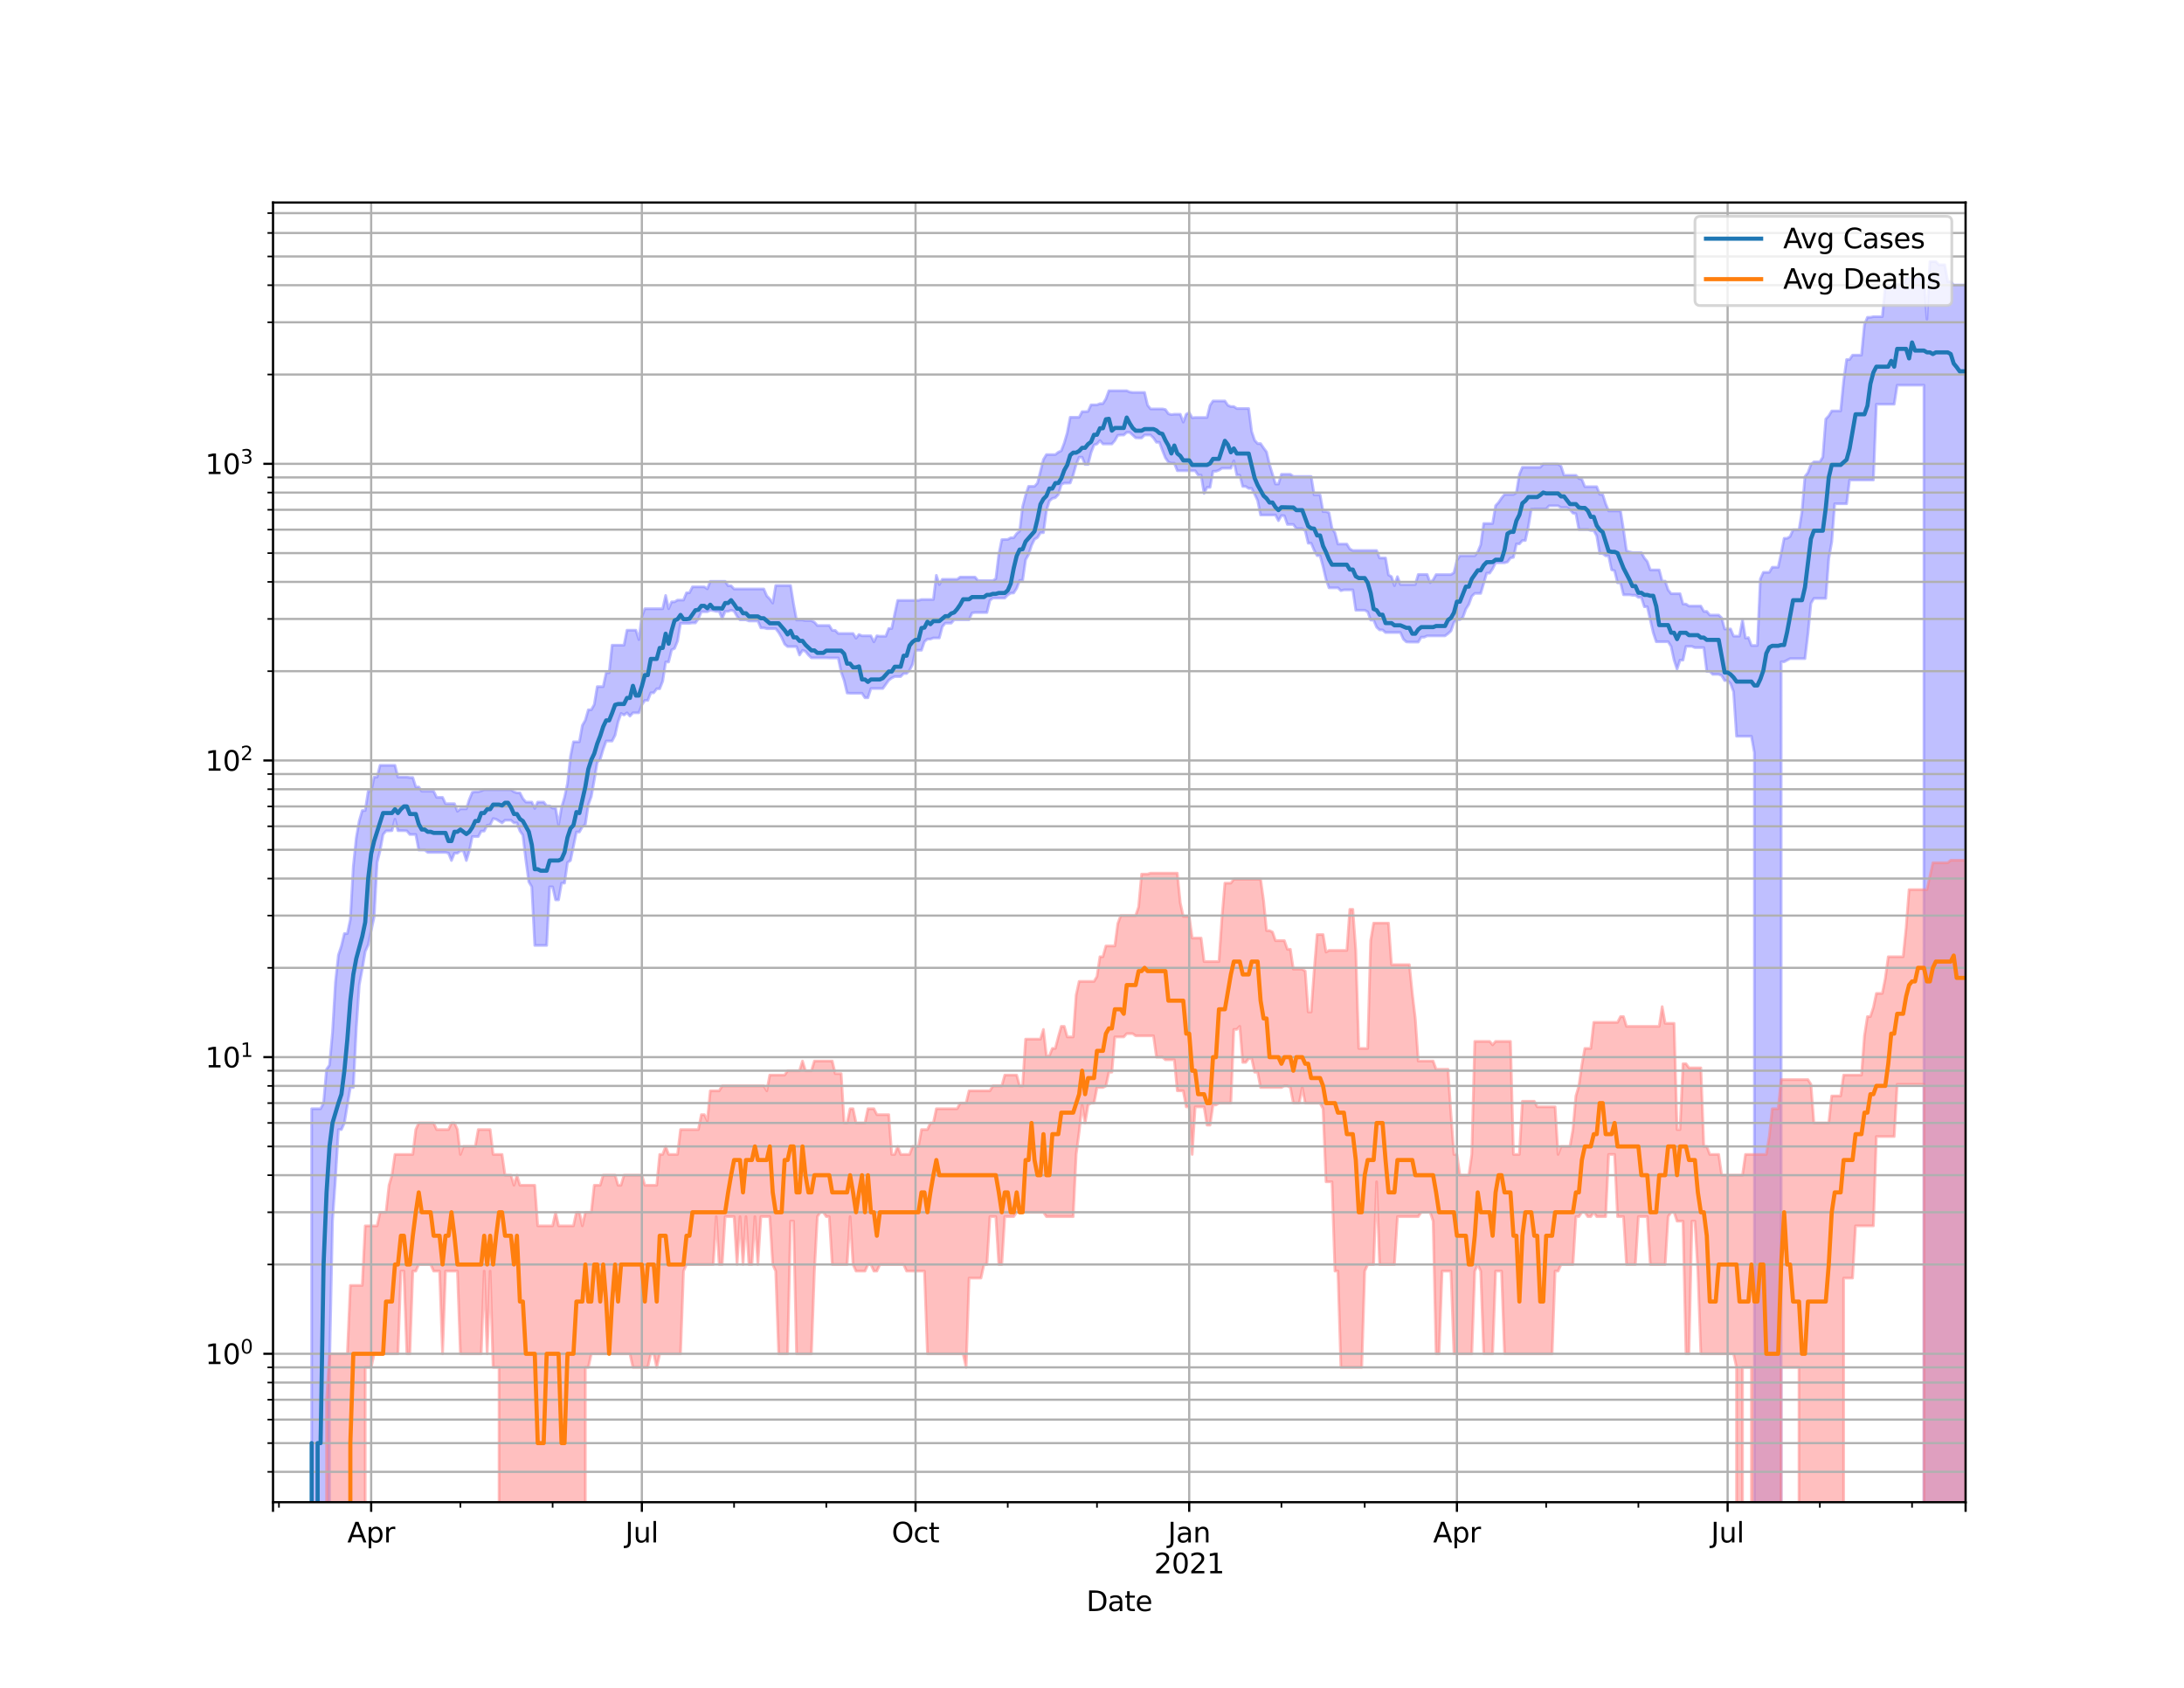 <?xml version="1.0" encoding="utf-8" standalone="no"?>
<!DOCTYPE svg PUBLIC "-//W3C//DTD SVG 1.1//EN"
  "http://www.w3.org/Graphics/SVG/1.1/DTD/svg11.dtd">
<svg height="612pt" version="1.1" viewBox="0 0 792 612" width="792pt" xmlns="http://www.w3.org/2000/svg" xmlns:xlink="http://www.w3.org/1999/xlink">
 <defs>
  <style type="text/css">*{stroke-linecap:butt;stroke-linejoin:round;}</style>
 </defs>
 <g id="figure_1">
  <g id="patch_1">
   <path d="M 0 612 
L 792 612 
L 792 0 
L 0 0 
z
" style="fill:#ffffff;"/>
  </g>
  <g id="axes_1">
   <g id="patch_2">
    <path d="M 99 544.68 
L 712.8 544.68 
L 712.8 73.44 
L 99 73.44 
z
" style="fill:#ffffff;"/>
   </g>
   <g id="PolyCollection_1">
    <path clip-path="url(#p68e2955192)" d="M 99 108058.397 
L 99 108058.397 
L 100.079 108058.397 
L 101.157 108058.397 
L 102.236 108058.397 
L 103.315 108058.397 
L 104.394 108058.397 
L 105.472 108058.397 
L 106.551 108058.397 
L 107.63 108058.397 
L 108.709 108058.397 
L 109.787 108058.397 
L 110.866 108058.397 
L 111.945 108058.397 
L 113.024 402.02 
L 114.102 402.02 
L 115.181 402.02 
L 116.26 402.02 
L 117.338 399.974 
L 118.417 387.717 
L 119.496 386.202 
L 120.575 374.406 
L 121.653 356.113 
L 122.732 346.266 
L 123.811 343.001 
L 124.89 338.494 
L 125.968 338.494 
L 127.047 333.412 
L 128.126 314.097 
L 129.205 303.757 
L 130.283 297.626 
L 131.362 293.898 
L 132.441 293.898 
L 133.52 286.874 
L 134.598 286.874 
L 135.677 281.769 
L 136.756 281.769 
L 137.834 277.505 
L 138.913 277.505 
L 139.992 277.505 
L 141.071 277.505 
L 142.149 277.505 
L 143.228 277.505 
L 144.307 281.769 
L 145.386 281.769 
L 146.464 281.769 
L 147.543 281.769 
L 148.622 281.929 
L 149.701 281.929 
L 150.779 285.358 
L 151.858 285.358 
L 152.937 286.874 
L 154.015 286.874 
L 155.094 286.874 
L 156.173 286.874 
L 157.252 286.874 
L 158.33 289.121 
L 159.409 289.121 
L 160.488 289.121 
L 161.567 291.416 
L 162.645 291.416 
L 163.724 291.416 
L 164.803 291.416 
L 165.882 294.175 
L 166.96 293.282 
L 168.039 293.282 
L 169.118 293.282 
L 170.196 289.874 
L 171.275 287.291 
L 172.354 287.112 
L 173.433 287.112 
L 174.511 286.756 
L 175.59 286.344 
L 176.669 286.344 
L 177.748 286.344 
L 178.826 286.344 
L 179.905 286.344 
L 180.984 286.344 
L 182.063 286.344 
L 183.141 286.344 
L 184.22 286.344 
L 185.299 286.344 
L 186.378 287.112 
L 187.456 287.471 
L 188.535 287.471 
L 189.614 289.558 
L 190.692 290.831 
L 191.771 290.831 
L 192.85 290.831 
L 193.929 293.146 
L 195.007 290.831 
L 196.086 290.831 
L 197.165 290.831 
L 198.244 292.207 
L 199.322 292.207 
L 200.401 293.011 
L 201.48 293.011 
L 202.559 299.066 
L 203.637 292.808 
L 204.716 289.121 
L 205.795 284.056 
L 206.873 274.318 
L 207.952 268.972 
L 209.031 268.972 
L 210.11 268.972 
L 211.188 263.022 
L 212.267 261.14 
L 213.346 257.366 
L 214.425 257.366 
L 215.503 255.452 
L 216.582 248.965 
L 217.661 248.965 
L 218.74 248.965 
L 219.818 243.95 
L 220.897 243.95 
L 221.976 233.94 
L 223.054 233.94 
L 224.133 233.94 
L 225.212 233.94 
L 226.291 233.94 
L 227.369 228.503 
L 228.448 228.503 
L 229.527 228.503 
L 230.606 228.503 
L 231.684 231.922 
L 232.763 223.542 
L 233.842 220.725 
L 234.921 220.725 
L 235.999 220.725 
L 237.078 220.725 
L 238.157 220.725 
L 239.236 220.725 
L 240.314 220.725 
L 241.393 215.904 
L 242.472 220.725 
L 243.55 218.232 
L 244.629 218.232 
L 245.708 217.582 
L 246.787 217.582 
L 247.865 217.582 
L 248.944 214.941 
L 250.023 214.941 
L 251.102 212.792 
L 252.18 212.792 
L 253.259 212.792 
L 254.338 212.792 
L 255.417 212.792 
L 256.495 213.526 
L 257.574 210.795 
L 258.653 210.795 
L 259.731 210.795 
L 260.81 210.795 
L 261.889 210.795 
L 262.968 210.795 
L 264.046 212.393 
L 265.125 212.393 
L 266.204 213.563 
L 267.283 213.563 
L 268.361 213.563 
L 269.44 213.563 
L 270.519 213.563 
L 271.598 213.563 
L 272.676 213.563 
L 273.755 213.563 
L 274.834 213.563 
L 275.912 213.563 
L 276.991 213.563 
L 278.07 216.086 
L 279.149 217.18 
L 280.227 218.684 
L 281.306 212.321 
L 282.385 212.321 
L 283.464 212.321 
L 284.542 212.321 
L 285.621 212.321 
L 286.7 212.321 
L 287.779 219.016 
L 288.857 224.812 
L 289.936 224.812 
L 291.015 224.812 
L 292.093 225.048 
L 293.172 225.048 
L 294.251 225.048 
L 295.33 225.604 
L 296.408 226.801 
L 297.487 226.801 
L 298.566 226.801 
L 299.645 226.801 
L 300.723 226.801 
L 301.802 228.571 
L 302.881 228.571 
L 303.96 229.691 
L 305.038 229.691 
L 306.117 229.691 
L 307.196 229.691 
L 308.275 229.691 
L 309.353 229.691 
L 310.432 231.413 
L 311.511 230.058 
L 312.589 230.535 
L 313.668 230.535 
L 314.747 230.535 
L 315.826 230.535 
L 316.904 232.733 
L 317.983 230.535 
L 319.062 230.695 
L 320.141 230.695 
L 321.219 230.695 
L 322.298 227.895 
L 323.377 227.895 
L 324.456 222.634 
L 325.534 217.703 
L 326.613 217.703 
L 327.692 217.703 
L 328.77 217.703 
L 329.849 217.703 
L 330.928 217.703 
L 332.007 217.703 
L 333.085 217.703 
L 334.164 217.38 
L 335.243 217.38 
L 336.322 217.38 
L 337.4 217.38 
L 338.479 217.38 
L 339.558 208.603 
L 340.637 211.985 
L 341.715 210.057 
L 342.794 210.057 
L 343.873 210.057 
L 344.951 210.057 
L 346.03 210.057 
L 347.109 210.057 
L 348.188 209.24 
L 349.266 209.24 
L 350.345 209.24 
L 351.424 209.24 
L 352.503 209.24 
L 353.581 209.24 
L 354.66 210.54 
L 355.739 210.54 
L 356.818 210.54 
L 357.896 210.54 
L 358.975 210.54 
L 360.054 210.54 
L 361.133 209.851 
L 362.211 200.961 
L 363.29 195.674 
L 364.369 195.598 
L 365.447 195.598 
L 366.526 194.997 
L 367.605 194.997 
L 368.684 193.479 
L 369.762 192.573 
L 370.841 183.731 
L 371.92 179.562 
L 372.999 176.338 
L 374.077 176.338 
L 375.156 176.338 
L 376.235 175.168 
L 377.314 170.888 
L 378.392 166.601 
L 379.471 164.837 
L 380.55 164.837 
L 381.628 164.837 
L 382.707 164.837 
L 383.786 163.967 
L 384.865 163.457 
L 385.943 160.623 
L 387.022 156.915 
L 388.101 151.304 
L 389.18 151.304 
L 390.258 151.304 
L 391.337 151.304 
L 392.416 149.266 
L 393.495 149.266 
L 394.573 149.172 
L 395.652 146.796 
L 396.731 146.796 
L 397.809 146.796 
L 398.888 146.363 
L 399.967 146.363 
L 401.046 144.632 
L 402.124 141.68 
L 403.203 141.68 
L 404.282 141.68 
L 405.361 141.68 
L 406.439 141.68 
L 407.518 141.68 
L 408.597 141.68 
L 409.676 142.151 
L 410.754 142.296 
L 411.833 142.296 
L 412.912 142.296 
L 413.991 142.296 
L 415.069 142.296 
L 416.148 146.902 
L 417.227 148.267 
L 418.305 148.267 
L 419.384 148.267 
L 420.463 148.267 
L 421.542 148.267 
L 422.62 148.496 
L 423.699 150.02 
L 424.778 150.334 
L 425.857 150.201 
L 426.935 150.201 
L 428.014 150.201 
L 429.093 153.069 
L 430.172 150.201 
L 431.25 149.613 
L 432.329 151.487 
L 433.408 151.379 
L 434.486 151.379 
L 435.565 151.379 
L 436.644 151.379 
L 437.723 151.379 
L 438.801 146.985 
L 439.88 145.389 
L 440.959 145.389 
L 442.038 145.389 
L 443.116 145.389 
L 444.195 145.389 
L 445.274 146.964 
L 446.353 147.42 
L 447.431 147.42 
L 448.51 148.136 
L 449.589 148.136 
L 450.667 148.136 
L 451.746 148.136 
L 452.825 148.136 
L 453.904 156.473 
L 454.982 159.655 
L 456.061 160.846 
L 457.14 160.846 
L 458.219 162.438 
L 459.297 163.886 
L 460.376 168.42 
L 461.455 171.97 
L 462.534 175.484 
L 463.612 175.484 
L 464.691 171.97 
L 465.77 171.97 
L 466.849 171.97 
L 467.927 171.97 
L 469.006 172.752 
L 470.085 172.752 
L 471.163 172.752 
L 472.242 172.752 
L 473.321 172.752 
L 474.4 172.752 
L 475.478 172.752 
L 476.557 179.449 
L 477.636 179.449 
L 478.715 179.449 
L 479.793 185.511 
L 480.872 185.511 
L 481.951 185.919 
L 483.03 191.568 
L 484.108 193.167 
L 485.187 197.275 
L 486.266 197.275 
L 487.344 197.275 
L 488.423 197.275 
L 489.502 199.041 
L 490.581 199.614 
L 491.659 199.614 
L 492.738 199.614 
L 493.817 199.614 
L 494.896 199.614 
L 495.974 199.614 
L 497.053 199.614 
L 498.132 199.614 
L 499.211 199.614 
L 500.289 202.328 
L 501.368 202.328 
L 502.447 202.328 
L 503.525 208.458 
L 504.604 209.093 
L 505.683 212.357 
L 506.762 209.093 
L 507.84 211.938 
L 508.919 211.938 
L 509.998 211.938 
L 511.077 211.938 
L 512.155 211.938 
L 513.234 211.938 
L 514.313 208.304 
L 515.392 208.304 
L 516.47 208.304 
L 517.549 208.304 
L 518.628 211.275 
L 519.707 210.263 
L 520.785 208.337 
L 521.864 208.337 
L 522.943 208.337 
L 524.021 208.337 
L 525.1 208.337 
L 526.179 208.337 
L 527.258 207.658 
L 528.336 203.22 
L 529.415 201.501 
L 530.494 201.501 
L 531.573 201.501 
L 532.651 201.501 
L 533.73 201.501 
L 534.809 201.501 
L 535.888 200.12 
L 536.966 197.537 
L 538.045 189.828 
L 539.124 189.828 
L 540.202 189.828 
L 541.281 189.828 
L 542.36 183.348 
L 543.439 182.199 
L 544.517 180.593 
L 545.596 179.289 
L 546.675 179.289 
L 547.754 179.289 
L 548.832 179.289 
L 549.911 178.624 
L 550.99 172.021 
L 552.069 169.436 
L 553.147 169.436 
L 554.226 169.436 
L 555.305 169.436 
L 556.383 169.436 
L 557.462 169.436 
L 558.541 169.436 
L 559.62 168.279 
L 560.698 168.279 
L 561.777 168.279 
L 562.856 168.279 
L 563.935 168.279 
L 565.013 168.307 
L 566.092 169.044 
L 567.171 172.347 
L 568.25 172.347 
L 569.328 172.347 
L 570.407 172.347 
L 571.486 172.347 
L 572.564 173.495 
L 573.643 173.826 
L 574.722 176.472 
L 575.801 176.472 
L 576.879 176.472 
L 577.958 176.472 
L 579.037 176.472 
L 580.116 179.248 
L 581.194 179.248 
L 582.273 182.661 
L 583.352 185.261 
L 584.431 185.261 
L 585.509 185.261 
L 586.588 185.261 
L 587.667 185.261 
L 588.746 192.102 
L 589.824 199.706 
L 590.903 200.093 
L 591.982 200.371 
L 593.06 200.371 
L 594.139 200.371 
L 595.218 200.371 
L 596.297 202.319 
L 597.375 203.627 
L 598.454 206.646 
L 599.533 206.646 
L 600.612 206.646 
L 601.69 206.646 
L 602.769 210.726 
L 603.848 210.726 
L 604.927 213.897 
L 606.005 215.259 
L 607.084 215.259 
L 608.163 215.259 
L 609.241 215.259 
L 610.32 219.03 
L 611.399 219.03 
L 612.478 219.757 
L 613.556 219.757 
L 614.635 219.757 
L 615.714 219.757 
L 616.793 219.757 
L 617.871 221.699 
L 618.95 221.699 
L 620.029 223.01 
L 621.108 223.01 
L 622.186 223.01 
L 623.265 223.01 
L 624.344 224.064 
L 625.422 228.063 
L 626.501 228.063 
L 627.58 228.063 
L 628.659 230.659 
L 629.737 230.659 
L 630.816 230.659 
L 631.895 224.765 
L 632.974 231.358 
L 634.052 231.196 
L 635.131 234.054 
L 636.21 234.054 
L 637.289 234.054 
L 638.367 209.965 
L 639.446 207.527 
L 640.525 207.527 
L 641.604 207.527 
L 642.682 205.677 
L 643.761 205.677 
L 644.84 205.677 
L 645.918 200.688 
L 646.997 195.188 
L 648.076 195.188 
L 649.155 194.543 
L 650.233 192.087 
L 651.312 192.087 
L 652.391 192.087 
L 653.47 185.558 
L 654.548 172.773 
L 655.627 171.401 
L 656.706 168.434 
L 657.785 167.476 
L 658.863 167.476 
L 659.942 167.476 
L 661.021 165.742 
L 662.099 151.94 
L 663.178 150.806 
L 664.257 149.014 
L 665.336 149.014 
L 666.414 149.014 
L 667.493 149.014 
L 668.572 138.184 
L 669.651 130.37 
L 670.729 130.37 
L 671.808 128.769 
L 672.887 128.769 
L 673.966 128.769 
L 675.044 128.769 
L 676.123 117.755 
L 677.202 115.062 
L 678.28 115.062 
L 679.359 114.82 
L 680.438 114.82 
L 681.517 114.82 
L 682.595 114.82 
L 683.674 103.923 
L 684.753 103.923 
L 685.832 103.923 
L 686.91 103.923 
L 687.989 103.143 
L 689.068 103.143 
L 690.147 103.143 
L 691.225 100.867 
L 692.304 100.867 
L 693.383 100.867 
L 694.462 100.867 
L 695.54 100.867 
L 696.619 100.867 
L 697.698 100.867 
L 698.776 115.72 
L 699.855 94.86 
L 700.934 94.86 
L 702.013 94.86 
L 703.091 96.015 
L 704.17 96.015 
L 705.249 96.015 
L 706.328 102.087 
L 707.406 102.087 
L 708.485 103.354 
L 709.564 103.354 
L 710.643 103.354 
L 711.721 103.354 
L 712.8 103.354 
L 712.8 108058.397 
L 712.8 108058.397 
L 711.721 108058.397 
L 710.643 108058.397 
L 709.564 108058.397 
L 708.485 108058.397 
L 707.406 108058.397 
L 706.328 108058.397 
L 705.249 108058.397 
L 704.17 108058.397 
L 703.091 108058.397 
L 702.013 108058.397 
L 700.934 108058.397 
L 699.855 108058.397 
L 698.776 108058.397 
L 697.698 139.655 
L 696.619 139.655 
L 695.54 139.655 
L 694.462 139.655 
L 693.383 139.655 
L 692.304 139.655 
L 691.225 139.655 
L 690.147 139.655 
L 689.068 139.655 
L 687.989 139.655 
L 686.91 146.557 
L 685.832 146.557 
L 684.753 146.557 
L 683.674 146.557 
L 682.595 146.557 
L 681.517 146.557 
L 680.438 146.557 
L 679.359 174.042 
L 678.28 174.042 
L 677.202 174.042 
L 676.123 174.042 
L 675.044 174.042 
L 673.966 174.042 
L 672.887 174.042 
L 671.808 174.042 
L 670.729 174.042 
L 669.651 182.655 
L 668.572 182.655 
L 667.493 182.655 
L 666.414 182.655 
L 665.336 182.655 
L 664.257 196.497 
L 663.178 202.494 
L 662.099 216.967 
L 661.021 216.967 
L 659.942 216.967 
L 658.863 216.967 
L 657.785 216.967 
L 656.706 218.794 
L 655.627 229.813 
L 654.548 238.804 
L 653.47 238.804 
L 652.391 238.804 
L 651.312 238.804 
L 650.233 238.804 
L 649.155 238.804 
L 648.076 239.38 
L 646.997 239.963 
L 645.918 239.963 
L 644.84 108058.397 
L 643.761 108058.397 
L 642.682 108058.397 
L 641.604 108058.397 
L 640.525 108058.397 
L 639.446 108058.397 
L 638.367 108058.397 
L 637.289 108058.397 
L 636.21 272.934 
L 635.131 266.955 
L 634.052 266.955 
L 632.974 266.955 
L 631.895 266.955 
L 630.816 266.955 
L 629.737 266.955 
L 628.659 250.818 
L 627.58 247.923 
L 626.501 246.778 
L 625.422 246.778 
L 624.344 244.955 
L 623.265 244.522 
L 622.186 244.522 
L 621.108 244.522 
L 620.029 243.456 
L 618.95 243.456 
L 617.871 234.826 
L 616.793 234.826 
L 615.714 234.826 
L 614.635 234.826 
L 613.556 234.381 
L 612.478 234.381 
L 611.399 234.381 
L 610.32 239.358 
L 609.241 239.358 
L 608.163 242.644 
L 607.084 239.358 
L 606.005 234.381 
L 604.927 232.678 
L 603.848 232.678 
L 602.769 232.678 
L 601.69 232.678 
L 600.612 232.678 
L 599.533 229.447 
L 598.454 224.734 
L 597.375 219.997 
L 596.297 219.997 
L 595.218 216.61 
L 594.139 216.61 
L 593.06 215.826 
L 591.982 215.826 
L 590.903 215.658 
L 589.824 215.658 
L 588.746 215.658 
L 587.667 211.322 
L 586.588 211.322 
L 585.509 206.945 
L 584.431 206.614 
L 583.352 201.549 
L 582.273 201.549 
L 581.194 200.698 
L 580.116 200.698 
L 579.037 194.305 
L 577.958 192.345 
L 576.879 192.345 
L 575.801 191.986 
L 574.722 191.986 
L 573.643 191.986 
L 572.564 191.986 
L 571.486 186.241 
L 570.407 186.063 
L 569.328 184.799 
L 568.25 184.051 
L 567.171 184.051 
L 566.092 184.051 
L 565.013 183.393 
L 563.935 183.393 
L 562.856 183.393 
L 561.777 183.393 
L 560.698 184.546 
L 559.62 184.546 
L 558.541 184.546 
L 557.462 184.546 
L 556.383 184.546 
L 555.305 184.593 
L 554.226 190.97 
L 553.147 195.978 
L 552.069 195.978 
L 550.99 197.214 
L 549.911 197.214 
L 548.832 202.086 
L 547.754 202.328 
L 546.675 203.757 
L 545.596 204.068 
L 544.517 204.068 
L 543.439 204.068 
L 542.36 204.068 
L 541.281 206.244 
L 540.202 207.81 
L 539.124 207.81 
L 538.045 211.51 
L 536.966 215.157 
L 535.888 215.157 
L 534.809 215.157 
L 533.73 216.203 
L 532.651 219.141 
L 531.573 220.855 
L 530.494 223.849 
L 529.415 224.687 
L 528.336 224.687 
L 527.258 225.684 
L 526.179 228.759 
L 525.1 229.76 
L 524.021 230.553 
L 522.943 230.553 
L 521.864 230.553 
L 520.785 230.553 
L 519.707 230.553 
L 518.628 230.553 
L 517.549 230.553 
L 516.47 231.034 
L 515.392 231.034 
L 514.313 232.808 
L 513.234 232.808 
L 512.155 232.808 
L 511.077 232.808 
L 509.998 232.752 
L 508.919 231.758 
L 507.84 229.343 
L 506.762 229.343 
L 505.683 229.343 
L 504.604 229.343 
L 503.525 229.343 
L 502.447 229.343 
L 501.368 228.401 
L 500.289 228.401 
L 499.211 227.411 
L 498.132 224.844 
L 497.053 224.844 
L 495.974 221.831 
L 494.896 221.26 
L 493.817 221.26 
L 492.738 221.26 
L 491.659 221.26 
L 490.581 213.885 
L 489.502 213.885 
L 488.423 213.885 
L 487.344 213.885 
L 486.266 214.184 
L 485.187 213.145 
L 484.108 213.145 
L 483.03 213.145 
L 481.951 213.145 
L 480.872 210.057 
L 479.793 205.448 
L 478.715 201.463 
L 477.636 201.463 
L 476.557 199.532 
L 475.478 196.962 
L 474.4 196.962 
L 473.321 192.439 
L 472.242 191.66 
L 471.163 191.66 
L 470.085 191.66 
L 469.006 190.148 
L 467.927 190.148 
L 466.849 190.148 
L 465.77 187.025 
L 464.691 186.941 
L 463.612 188.799 
L 462.534 186.739 
L 461.455 186.739 
L 460.376 186.739 
L 459.297 186.739 
L 458.219 186.739 
L 457.14 186.739 
L 456.061 181.466 
L 454.982 179.2 
L 453.904 177.09 
L 452.825 177.09 
L 451.746 176.383 
L 450.667 176.383 
L 449.589 172.275 
L 448.51 172.275 
L 447.431 167.073 
L 446.353 169.778 
L 445.274 169.778 
L 444.195 169.778 
L 443.116 169.778 
L 442.038 170.479 
L 440.959 170.874 
L 439.88 170.874 
L 438.801 176.707 
L 437.723 176.707 
L 436.644 178.876 
L 435.565 172.26 
L 434.486 172.26 
L 433.408 170.676 
L 432.329 170.676 
L 431.25 170.676 
L 430.172 170.676 
L 429.093 170.676 
L 428.014 170.676 
L 426.935 170.676 
L 425.857 167.948 
L 424.778 167.948 
L 423.699 167.541 
L 422.62 166.017 
L 421.542 163.322 
L 420.463 160.377 
L 419.384 160.377 
L 418.305 158.799 
L 417.227 157.741 
L 416.148 157.741 
L 415.069 157.741 
L 413.991 158.799 
L 412.912 158.799 
L 411.833 158.753 
L 410.754 157.741 
L 409.676 156.776 
L 408.597 156.776 
L 407.518 157.741 
L 406.439 157.741 
L 405.361 157.834 
L 404.282 159.753 
L 403.203 160.974 
L 402.124 160.974 
L 401.046 160.974 
L 399.967 160.974 
L 398.888 159.753 
L 397.809 160.974 
L 396.731 161.34 
L 395.652 164.138 
L 394.573 168.406 
L 393.495 168.406 
L 392.416 165.786 
L 391.337 165.786 
L 390.258 168.406 
L 389.18 172.183 
L 388.101 175.119 
L 387.022 175.168 
L 385.943 175.168 
L 384.865 175.67 
L 383.786 179.313 
L 382.707 180.465 
L 381.628 180.703 
L 380.55 181.659 
L 379.471 185.16 
L 378.392 193.143 
L 377.314 193.143 
L 376.235 194.898 
L 375.156 195.548 
L 374.077 197.739 
L 372.999 201.065 
L 371.92 203.003 
L 370.841 210.459 
L 369.762 210.459 
L 368.684 213.317 
L 367.605 215.004 
L 366.526 215.068 
L 365.447 215.761 
L 364.369 216.861 
L 363.29 216.861 
L 362.211 216.861 
L 361.133 216.861 
L 360.054 216.861 
L 358.975 217.676 
L 357.896 222.097 
L 356.818 222.097 
L 355.739 222.097 
L 354.66 222.097 
L 353.581 222.097 
L 352.503 222.246 
L 351.424 224.702 
L 350.345 224.702 
L 349.266 224.702 
L 348.188 224.702 
L 347.109 224.702 
L 346.03 224.702 
L 344.951 225.941 
L 343.873 225.941 
L 342.794 225.941 
L 341.715 227.246 
L 340.637 231.322 
L 339.558 231.322 
L 338.479 231.322 
L 337.4 231.721 
L 336.322 231.721 
L 335.243 232.64 
L 334.164 235.769 
L 333.085 235.769 
L 332.007 235.769 
L 330.928 240.862 
L 329.849 243.014 
L 328.77 244.188 
L 327.692 244.188 
L 326.613 245.319 
L 325.534 245.319 
L 324.456 245.319 
L 323.377 245.833 
L 322.298 246.653 
L 321.219 248.155 
L 320.141 249.654 
L 319.062 249.654 
L 317.983 249.654 
L 316.904 249.654 
L 315.826 249.654 
L 314.747 253.005 
L 313.668 253.005 
L 312.589 251.369 
L 311.511 251.369 
L 310.432 251.369 
L 309.353 251.369 
L 308.275 251.369 
L 307.196 251.286 
L 306.117 246.728 
L 305.038 243.644 
L 303.96 238.572 
L 302.881 238.572 
L 301.802 238.572 
L 300.723 238.572 
L 299.645 238.53 
L 298.566 238.53 
L 297.487 238.53 
L 296.408 238.53 
L 295.33 238.53 
L 294.251 238.53 
L 293.172 237.509 
L 292.093 236.168 
L 291.015 235.809 
L 289.936 237.509 
L 288.857 234.458 
L 287.779 234.458 
L 286.7 234.458 
L 285.621 234.458 
L 284.542 233.559 
L 283.464 231.178 
L 282.385 229.343 
L 281.306 227.946 
L 280.227 227.946 
L 279.149 227.946 
L 278.07 227.946 
L 276.991 227.661 
L 275.912 227.661 
L 274.834 225.159 
L 273.755 225.159 
L 272.676 225.159 
L 271.598 225.159 
L 270.519 224.749 
L 269.44 224.749 
L 268.361 224.749 
L 267.283 223.496 
L 266.204 221.596 
L 265.125 221.275 
L 264.046 221.684 
L 262.968 221.684 
L 261.889 224.328 
L 260.81 221.684 
L 259.731 221.684 
L 258.653 221.421 
L 257.574 221.29 
L 256.495 221.817 
L 255.417 221.817 
L 254.338 221.817 
L 253.259 224.359 
L 252.18 225.86 
L 251.102 225.86 
L 250.023 226.005 
L 248.944 226.005 
L 247.865 226.005 
L 246.787 226.005 
L 245.708 232.437 
L 244.629 235.099 
L 243.55 235.631 
L 242.472 240.028 
L 241.393 240.028 
L 240.314 247.005 
L 239.236 249.735 
L 238.157 249.735 
L 237.078 251.203 
L 235.999 251.203 
L 234.921 253.963 
L 233.842 253.963 
L 232.763 255.573 
L 231.684 258.45 
L 230.606 258.45 
L 229.527 258.45 
L 228.448 259.66 
L 227.369 258.45 
L 226.291 259.264 
L 225.212 258.677 
L 224.133 261.793 
L 223.054 266.569 
L 221.976 268.69 
L 220.897 268.69 
L 219.818 268.69 
L 218.74 271.675 
L 217.661 275.325 
L 216.582 276.355 
L 215.503 282.844 
L 214.425 288.811 
L 213.346 291.81 
L 212.267 298.912 
L 211.188 299.764 
L 210.11 301.677 
L 209.031 301.677 
L 207.952 306.835 
L 206.873 312.02 
L 205.795 312.737 
L 204.716 320.214 
L 203.637 320.214 
L 202.559 326.279 
L 201.48 326.279 
L 200.401 321.564 
L 199.322 321.564 
L 198.244 342.804 
L 197.165 342.804 
L 196.086 342.804 
L 195.007 342.804 
L 193.929 342.804 
L 192.85 321.564 
L 191.771 319.732 
L 190.692 311.818 
L 189.614 302.831 
L 188.535 301.272 
L 187.456 298.378 
L 186.378 298.378 
L 185.299 297.403 
L 184.22 297.403 
L 183.141 297.403 
L 182.063 298.378 
L 180.984 297.701 
L 179.905 297.033 
L 178.826 296.812 
L 177.748 299.066 
L 176.669 299.22 
L 175.59 301.353 
L 174.511 301.353 
L 173.433 303.334 
L 172.354 303.334 
L 171.275 303.334 
L 170.196 308.5 
L 169.118 312.02 
L 168.039 308.5 
L 166.96 308.5 
L 165.882 309.356 
L 164.803 309.356 
L 163.724 312.02 
L 162.645 309.356 
L 161.567 309.069 
L 160.488 309.069 
L 159.409 309.069 
L 158.33 309.069 
L 157.252 309.069 
L 156.173 309.069 
L 155.094 309.069 
L 154.015 308.218 
L 152.937 308.218 
L 151.858 308.218 
L 150.779 302.581 
L 149.701 302.581 
L 148.622 302.581 
L 147.543 301.272 
L 146.464 301.191 
L 145.386 301.191 
L 144.307 301.191 
L 143.228 297.033 
L 142.149 301.191 
L 141.071 301.272 
L 139.992 301.272 
L 138.913 302.581 
L 137.834 308.406 
L 136.756 312.737 
L 135.677 332.458 
L 134.598 337.433 
L 133.52 342.608 
L 132.441 345.015 
L 131.362 351.4 
L 130.283 357.168 
L 129.205 372.887 
L 128.126 394.323 
L 127.047 394.323 
L 125.968 400.646 
L 124.89 407.175 
L 123.811 409.571 
L 122.732 409.571 
L 121.653 427.3 
L 120.575 442.779 
L 119.496 495.801 
L 118.417 108058.397 
L 117.338 108058.397 
L 116.26 108058.397 
L 115.181 108058.397 
L 114.102 108058.397 
L 113.024 108058.397 
L 111.945 108058.397 
L 110.866 108058.397 
L 109.787 108058.397 
L 108.709 108058.397 
L 107.63 108058.397 
L 106.551 108058.397 
L 105.472 108058.397 
L 104.394 108058.397 
L 103.315 108058.397 
L 102.236 108058.397 
L 101.157 108058.397 
L 100.079 108058.397 
L 99 108058.397 
z
" style="fill:#8080ff;fill-opacity:0.5;stroke:#8080ff;stroke-opacity:0.5;"/>
   </g>
   <g id="PolyCollection_2">
    <path clip-path="url(#p68e2955192)" d="M 99 108058.397 
L 99 108058.397 
L 100.079 108058.397 
L 101.157 108058.397 
L 102.236 108058.397 
L 103.315 108058.397 
L 104.394 108058.397 
L 105.472 108058.397 
L 106.551 108058.397 
L 107.63 108058.397 
L 108.709 108058.397 
L 109.787 108058.397 
L 110.866 108058.397 
L 111.945 108058.397 
L 113.024 108058.397 
L 114.102 108058.397 
L 115.181 108058.397 
L 116.26 108058.397 
L 117.338 108058.397 
L 118.417 507.541 
L 119.496 490.879 
L 120.575 490.879 
L 121.653 490.879 
L 122.732 490.879 
L 123.811 490.879 
L 124.89 490.879 
L 125.968 490.879 
L 127.047 466.09 
L 128.126 466.09 
L 129.205 466.09 
L 130.283 466.09 
L 131.362 466.09 
L 132.441 444.478 
L 133.52 444.478 
L 134.598 444.478 
L 135.677 444.478 
L 136.756 444.478 
L 137.834 439.556 
L 138.913 439.556 
L 139.992 439.556 
L 141.071 429.759 
L 142.149 426.117 
L 143.228 418.583 
L 144.307 418.583 
L 145.386 418.583 
L 146.464 418.583 
L 147.543 418.583 
L 148.622 418.583 
L 149.701 418.583 
L 150.779 409.571 
L 151.858 407.175 
L 152.937 407.175 
L 154.015 407.175 
L 155.094 407.175 
L 156.173 407.175 
L 157.252 407.175 
L 158.33 409.571 
L 159.409 409.571 
L 160.488 409.571 
L 161.567 409.571 
L 162.645 409.571 
L 163.724 407.175 
L 164.803 407.175 
L 165.882 409.571 
L 166.96 418.583 
L 168.039 415.692 
L 169.118 415.692 
L 170.196 415.692 
L 171.275 415.692 
L 172.354 415.692 
L 173.433 409.571 
L 174.511 409.571 
L 175.59 409.571 
L 176.669 409.571 
L 177.748 409.571 
L 178.826 418.583 
L 179.905 418.583 
L 180.984 418.583 
L 182.063 418.583 
L 183.141 426.117 
L 184.22 426.117 
L 185.299 426.117 
L 186.378 429.759 
L 187.456 426.117 
L 188.535 429.759 
L 189.614 429.759 
L 190.692 429.759 
L 191.771 429.759 
L 192.85 429.759 
L 193.929 429.759 
L 195.007 444.478 
L 196.086 444.478 
L 197.165 444.478 
L 198.244 444.478 
L 199.322 444.478 
L 200.401 444.478 
L 201.48 439.556 
L 202.559 444.478 
L 203.637 444.478 
L 204.716 444.478 
L 205.795 444.478 
L 206.873 444.478 
L 207.952 444.478 
L 209.031 439.556 
L 210.11 439.556 
L 211.188 444.478 
L 212.267 439.556 
L 213.346 439.556 
L 214.425 439.556 
L 215.503 429.759 
L 216.582 429.759 
L 217.661 429.759 
L 218.74 426.117 
L 219.818 426.117 
L 220.897 426.117 
L 221.976 426.117 
L 223.054 426.117 
L 224.133 429.759 
L 225.212 429.759 
L 226.291 426.117 
L 227.369 426.117 
L 228.448 426.117 
L 229.527 426.117 
L 230.606 426.117 
L 231.684 426.117 
L 232.763 426.117 
L 233.842 429.759 
L 234.921 429.759 
L 235.999 429.759 
L 237.078 429.759 
L 238.157 429.759 
L 239.236 418.583 
L 240.314 418.583 
L 241.393 415.692 
L 242.472 418.583 
L 243.55 418.583 
L 244.629 418.583 
L 245.708 418.583 
L 246.787 409.571 
L 247.865 409.571 
L 248.944 409.571 
L 250.023 409.571 
L 251.102 409.571 
L 252.18 409.571 
L 253.259 409.571 
L 254.338 404.16 
L 255.417 404.16 
L 256.495 406.403 
L 257.574 395.521 
L 258.653 395.521 
L 259.731 395.521 
L 260.81 395.521 
L 261.889 393.736 
L 262.968 393.736 
L 264.046 393.736 
L 265.125 393.736 
L 266.204 393.736 
L 267.283 393.736 
L 268.361 393.736 
L 269.44 393.736 
L 270.519 393.736 
L 271.598 393.736 
L 272.676 393.736 
L 273.755 393.736 
L 274.834 393.736 
L 275.912 393.736 
L 276.991 393.736 
L 278.07 395.521 
L 279.149 389.817 
L 280.227 389.817 
L 281.306 389.817 
L 282.385 389.817 
L 283.464 389.817 
L 284.542 389.817 
L 285.621 388.233 
L 286.7 388.233 
L 287.779 388.233 
L 288.857 388.233 
L 289.936 388.233 
L 291.015 384.734 
L 292.093 388.233 
L 293.172 388.233 
L 294.251 388.233 
L 295.33 384.734 
L 296.408 384.734 
L 297.487 384.734 
L 298.566 384.734 
L 299.645 384.734 
L 300.723 384.734 
L 301.802 384.734 
L 302.881 389.283 
L 303.96 389.283 
L 305.038 389.283 
L 306.117 407.175 
L 307.196 407.175 
L 308.275 402.02 
L 309.353 402.02 
L 310.432 407.175 
L 311.511 407.175 
L 312.589 407.175 
L 313.668 407.175 
L 314.747 402.02 
L 315.826 402.02 
L 316.904 402.02 
L 317.983 404.16 
L 319.062 404.16 
L 320.141 404.16 
L 321.219 404.16 
L 322.298 404.16 
L 323.377 418.583 
L 324.456 418.583 
L 325.534 415.692 
L 326.613 418.583 
L 327.692 418.583 
L 328.77 418.583 
L 329.849 418.583 
L 330.928 415.692 
L 332.007 415.692 
L 333.085 415.692 
L 334.164 409.571 
L 335.243 409.571 
L 336.322 409.571 
L 337.4 407.175 
L 338.479 407.175 
L 339.558 402.02 
L 340.637 402.02 
L 341.715 402.02 
L 342.794 402.02 
L 343.873 402.02 
L 344.951 402.02 
L 346.03 402.02 
L 347.109 402.02 
L 348.188 399.974 
L 349.266 399.974 
L 350.345 399.974 
L 351.424 395.521 
L 352.503 395.521 
L 353.581 395.521 
L 354.66 395.521 
L 355.739 395.521 
L 356.818 395.521 
L 357.896 395.521 
L 358.975 395.521 
L 360.054 393.736 
L 361.133 393.736 
L 362.211 393.736 
L 363.29 393.736 
L 364.369 389.817 
L 365.447 389.817 
L 366.526 389.817 
L 367.605 389.817 
L 368.684 389.817 
L 369.762 393.736 
L 370.841 393.736 
L 371.92 376.782 
L 372.999 376.782 
L 374.077 376.782 
L 375.156 376.782 
L 376.235 376.782 
L 377.314 376.782 
L 378.392 373.262 
L 379.471 382.847 
L 380.55 382.847 
L 381.628 380.151 
L 382.707 380.151 
L 383.786 375.977 
L 384.865 372.146 
L 385.943 372.146 
L 387.022 375.977 
L 388.101 375.977 
L 389.18 375.977 
L 390.258 360.774 
L 391.337 355.852 
L 392.416 355.852 
L 393.495 355.852 
L 394.573 355.852 
L 395.652 355.852 
L 396.731 355.852 
L 397.809 354.07 
L 398.888 346.905 
L 399.967 346.905 
L 401.046 343.001 
L 402.124 343.001 
L 403.203 343.001 
L 404.282 343.001 
L 405.361 334.879 
L 406.439 331.989 
L 407.518 331.989 
L 408.597 331.989 
L 409.676 331.989 
L 410.754 331.989 
L 411.833 331.989 
L 412.912 328.828 
L 413.991 316.942 
L 415.069 316.942 
L 416.148 316.942 
L 417.227 316.605 
L 418.305 316.605 
L 419.384 316.605 
L 420.463 316.605 
L 421.542 316.605 
L 422.62 316.605 
L 423.699 316.605 
L 424.778 316.605 
L 425.857 316.605 
L 426.935 316.605 
L 428.014 327.395 
L 429.093 332.301 
L 430.172 332.301 
L 431.25 332.301 
L 432.329 340.134 
L 433.408 340.134 
L 434.486 340.134 
L 435.565 340.134 
L 436.644 348.651 
L 437.723 348.651 
L 438.801 348.651 
L 439.88 348.651 
L 440.959 348.651 
L 442.038 348.651 
L 443.116 332.932 
L 444.195 320.214 
L 445.274 320.214 
L 446.353 320.214 
L 447.431 318.784 
L 448.51 318.784 
L 449.589 318.784 
L 450.667 318.784 
L 451.746 318.784 
L 452.825 318.784 
L 453.904 318.784 
L 454.982 318.784 
L 456.061 318.784 
L 457.14 318.784 
L 458.219 326.556 
L 459.297 337.433 
L 460.376 337.433 
L 461.455 337.961 
L 462.534 341.07 
L 463.612 341.07 
L 464.691 341.07 
L 465.77 341.07 
L 466.849 344.199 
L 467.927 344.199 
L 469.006 351.4 
L 470.085 351.4 
L 471.163 351.4 
L 472.242 351.4 
L 473.321 352.113 
L 474.4 366.93 
L 475.478 366.93 
L 476.557 352.113 
L 477.636 338.854 
L 478.715 338.854 
L 479.793 338.854 
L 480.872 345.221 
L 481.951 344.605 
L 483.03 344.605 
L 484.108 344.605 
L 485.187 344.605 
L 486.266 344.605 
L 487.344 344.605 
L 488.423 344.605 
L 489.502 329.709 
L 490.581 329.709 
L 491.659 344.605 
L 492.738 380.151 
L 493.817 380.151 
L 494.896 380.151 
L 495.974 380.151 
L 497.053 341.07 
L 498.132 334.714 
L 499.211 334.714 
L 500.289 334.714 
L 501.368 334.714 
L 502.447 334.714 
L 503.525 334.714 
L 504.604 349.777 
L 505.683 349.777 
L 506.762 349.777 
L 507.84 349.777 
L 508.919 349.777 
L 509.998 349.777 
L 511.077 349.777 
L 512.155 360.201 
L 513.234 369.292 
L 514.313 384.734 
L 515.392 384.734 
L 516.47 384.734 
L 517.549 384.734 
L 518.628 384.734 
L 519.707 384.734 
L 520.785 387.717 
L 521.864 387.717 
L 522.943 387.717 
L 524.021 387.717 
L 525.1 387.717 
L 526.179 404.16 
L 527.258 418.583 
L 528.336 418.583 
L 529.415 426.117 
L 530.494 426.117 
L 531.573 426.117 
L 532.651 426.117 
L 533.73 418.583 
L 534.809 377.602 
L 535.888 377.602 
L 536.966 377.602 
L 538.045 377.602 
L 539.124 377.602 
L 540.202 377.602 
L 541.281 378.859 
L 542.36 377.602 
L 543.439 377.602 
L 544.517 377.602 
L 545.596 377.602 
L 546.675 377.602 
L 547.754 377.602 
L 548.832 418.583 
L 549.911 418.583 
L 550.99 418.583 
L 552.069 399.311 
L 553.147 399.311 
L 554.226 399.311 
L 555.305 399.311 
L 556.383 399.311 
L 557.462 401.328 
L 558.541 401.328 
L 559.62 401.328 
L 560.698 401.328 
L 561.777 401.328 
L 562.856 401.328 
L 563.935 401.328 
L 565.013 418.583 
L 566.092 415.692 
L 567.171 415.692 
L 568.25 415.692 
L 569.328 415.692 
L 570.407 409.571 
L 571.486 397.378 
L 572.564 393.736 
L 573.643 386.202 
L 574.722 380.151 
L 575.801 380.151 
L 576.879 380.151 
L 577.958 370.697 
L 579.037 370.697 
L 580.116 370.697 
L 581.194 370.697 
L 582.273 370.697 
L 583.352 370.697 
L 584.431 370.697 
L 585.509 370.697 
L 586.588 370.697 
L 587.667 368.605 
L 588.746 368.605 
L 589.824 372.146 
L 590.903 372.146 
L 591.982 372.146 
L 593.06 372.146 
L 594.139 372.146 
L 595.218 372.146 
L 596.297 372.146 
L 597.375 372.146 
L 598.454 372.146 
L 599.533 372.146 
L 600.612 372.146 
L 601.69 372.146 
L 602.769 364.997 
L 603.848 371.055 
L 604.927 371.055 
L 606.005 371.055 
L 607.084 371.055 
L 608.163 409.571 
L 609.241 409.571 
L 610.32 385.708 
L 611.399 385.708 
L 612.478 387.207 
L 613.556 387.207 
L 614.635 387.207 
L 615.714 387.207 
L 616.793 387.207 
L 617.871 415.692 
L 618.95 415.692 
L 620.029 418.583 
L 621.108 418.583 
L 622.186 418.583 
L 623.265 418.583 
L 624.344 426.117 
L 625.422 426.117 
L 626.501 426.117 
L 627.58 426.117 
L 628.659 426.117 
L 629.737 426.117 
L 630.816 426.117 
L 631.895 426.117 
L 632.974 418.583 
L 634.052 418.583 
L 635.131 418.583 
L 636.21 418.583 
L 637.289 418.583 
L 638.367 418.583 
L 639.446 418.583 
L 640.525 418.583 
L 641.604 412.097 
L 642.682 402.02 
L 643.761 402.02 
L 644.84 402.02 
L 645.918 391.457 
L 646.997 391.457 
L 648.076 391.457 
L 649.155 391.457 
L 650.233 391.457 
L 651.312 391.457 
L 652.391 391.457 
L 653.47 391.457 
L 654.548 391.457 
L 655.627 391.457 
L 656.706 393.155 
L 657.785 407.175 
L 658.863 407.175 
L 659.942 407.175 
L 661.021 407.175 
L 662.099 407.175 
L 663.178 407.175 
L 664.257 397.378 
L 665.336 397.378 
L 666.414 397.378 
L 667.493 397.378 
L 668.572 389.817 
L 669.651 389.817 
L 670.729 389.817 
L 671.808 389.817 
L 672.887 389.817 
L 673.966 389.817 
L 675.044 389.817 
L 676.123 375.579 
L 677.202 368.605 
L 678.28 368.605 
L 679.359 365.314 
L 680.438 360.201 
L 681.517 360.201 
L 682.595 360.201 
L 683.674 354.826 
L 684.753 346.905 
L 685.832 346.905 
L 686.91 346.905 
L 687.989 346.905 
L 689.068 346.905 
L 690.147 346.905 
L 691.225 336.566 
L 692.304 322.572 
L 693.383 322.572 
L 694.462 322.572 
L 695.54 322.572 
L 696.619 322.572 
L 697.698 322.572 
L 698.776 322.572 
L 699.855 317.739 
L 700.934 312.84 
L 702.013 312.84 
L 703.091 312.84 
L 704.17 312.84 
L 705.249 312.84 
L 706.328 312.84 
L 707.406 311.919 
L 708.485 311.919 
L 709.564 311.919 
L 710.643 311.919 
L 711.721 311.919 
L 712.8 311.919 
L 712.8 108058.397 
L 712.8 108058.397 
L 711.721 108058.397 
L 710.643 108058.397 
L 709.564 108058.397 
L 708.485 108058.397 
L 707.406 108058.397 
L 706.328 108058.397 
L 705.249 108058.397 
L 704.17 108058.397 
L 703.091 108058.397 
L 702.013 108058.397 
L 700.934 108058.397 
L 699.855 108058.397 
L 698.776 108058.397 
L 697.698 393.155 
L 696.619 393.155 
L 695.54 393.155 
L 694.462 393.155 
L 693.383 393.155 
L 692.304 393.155 
L 691.225 393.155 
L 690.147 393.155 
L 689.068 393.155 
L 687.989 393.155 
L 686.91 412.097 
L 685.832 412.097 
L 684.753 412.097 
L 683.674 412.097 
L 682.595 412.097 
L 681.517 412.097 
L 680.438 412.097 
L 679.359 444.478 
L 678.28 444.478 
L 677.202 444.478 
L 676.123 444.478 
L 675.044 444.478 
L 673.966 444.478 
L 672.887 444.478 
L 671.808 463.42 
L 670.729 463.42 
L 669.651 463.42 
L 668.572 463.42 
L 667.493 108058.397 
L 666.414 108058.397 
L 665.336 108058.397 
L 664.257 108058.397 
L 663.178 108058.397 
L 662.099 108058.397 
L 661.021 108058.397 
L 659.942 108058.397 
L 658.863 108058.397 
L 657.785 108058.397 
L 656.706 108058.397 
L 655.627 108058.397 
L 654.548 108058.397 
L 653.47 108058.397 
L 652.391 495.801 
L 651.312 495.801 
L 650.233 495.801 
L 649.155 495.801 
L 648.076 495.801 
L 646.997 495.801 
L 645.918 495.801 
L 644.84 108058.397 
L 643.761 108058.397 
L 642.682 108058.397 
L 641.604 108058.397 
L 640.525 108058.397 
L 639.446 108058.397 
L 638.367 108058.397 
L 637.289 108058.397 
L 636.21 108058.397 
L 635.131 495.801 
L 634.052 495.801 
L 632.974 495.801 
L 631.895 495.801 
L 630.816 108058.397 
L 629.737 495.801 
L 628.659 490.879 
L 627.58 490.879 
L 626.501 490.879 
L 625.422 490.879 
L 624.344 490.879 
L 623.265 490.879 
L 622.186 490.879 
L 621.108 490.879 
L 620.029 490.879 
L 618.95 490.879 
L 617.871 490.879 
L 616.793 490.879 
L 615.714 460.894 
L 614.635 442.779 
L 613.556 442.779 
L 612.478 490.879 
L 611.399 490.879 
L 610.32 442.779 
L 609.241 442.779 
L 608.163 442.779 
L 607.084 439.556 
L 606.005 439.556 
L 604.927 441.14 
L 603.848 458.498 
L 602.769 458.498 
L 601.69 458.498 
L 600.612 458.498 
L 599.533 458.498 
L 598.454 458.498 
L 597.375 441.14 
L 596.297 441.14 
L 595.218 441.14 
L 594.139 441.14 
L 593.06 458.498 
L 591.982 458.498 
L 590.903 458.498 
L 589.824 458.498 
L 588.746 441.14 
L 587.667 441.14 
L 586.588 441.14 
L 585.509 418.583 
L 584.431 418.583 
L 583.352 418.583 
L 582.273 441.14 
L 581.194 441.14 
L 580.116 441.14 
L 579.037 441.14 
L 577.958 439.556 
L 576.879 441.14 
L 575.801 441.14 
L 574.722 439.556 
L 573.643 439.556 
L 572.564 441.14 
L 571.486 441.14 
L 570.407 458.498 
L 569.328 458.498 
L 568.25 458.498 
L 567.171 458.498 
L 566.092 458.498 
L 565.013 460.894 
L 563.935 460.894 
L 562.856 490.879 
L 561.777 490.879 
L 560.698 490.879 
L 559.62 490.879 
L 558.541 490.879 
L 557.462 490.879 
L 556.383 490.879 
L 555.305 490.879 
L 554.226 490.879 
L 553.147 490.879 
L 552.069 490.879 
L 550.99 490.879 
L 549.911 490.879 
L 548.832 490.879 
L 547.754 490.879 
L 546.675 490.879 
L 545.596 490.879 
L 544.517 460.894 
L 543.439 460.894 
L 542.36 460.894 
L 541.281 490.879 
L 540.202 490.879 
L 539.124 490.879 
L 538.045 490.879 
L 536.966 460.894 
L 535.888 458.498 
L 534.809 460.894 
L 533.73 490.879 
L 532.651 490.879 
L 531.573 490.879 
L 530.494 490.879 
L 529.415 490.879 
L 528.336 490.879 
L 527.258 490.879 
L 526.179 460.894 
L 525.1 460.894 
L 524.021 460.894 
L 522.943 460.894 
L 521.864 490.879 
L 520.785 490.879 
L 519.707 442.779 
L 518.628 439.556 
L 517.549 439.556 
L 516.47 439.556 
L 515.392 439.556 
L 514.313 441.14 
L 513.234 441.14 
L 512.155 441.14 
L 511.077 441.14 
L 509.998 441.14 
L 508.919 441.14 
L 507.84 441.14 
L 506.762 441.14 
L 505.683 458.498 
L 504.604 458.498 
L 503.525 458.498 
L 502.447 458.498 
L 501.368 458.498 
L 500.289 458.498 
L 499.211 428.513 
L 498.132 458.498 
L 497.053 458.498 
L 495.974 458.498 
L 494.896 460.894 
L 493.817 495.801 
L 492.738 495.801 
L 491.659 495.801 
L 490.581 495.801 
L 489.502 495.801 
L 488.423 495.801 
L 487.344 495.801 
L 486.266 495.801 
L 485.187 460.894 
L 484.108 460.894 
L 483.03 428.513 
L 481.951 428.513 
L 480.872 428.513 
L 479.793 402.02 
L 478.715 399.974 
L 477.636 399.974 
L 476.557 399.974 
L 475.478 399.974 
L 474.4 399.974 
L 473.321 399.974 
L 472.242 394.323 
L 471.163 399.974 
L 470.085 399.974 
L 469.006 399.974 
L 467.927 394.323 
L 466.849 393.736 
L 465.77 393.736 
L 464.691 394.323 
L 463.612 394.323 
L 462.534 394.323 
L 461.455 394.323 
L 460.376 394.323 
L 459.297 394.323 
L 458.219 394.323 
L 457.14 394.323 
L 456.061 388.755 
L 454.982 388.755 
L 453.904 383.781 
L 452.825 383.781 
L 451.746 385.218 
L 450.667 385.218 
L 449.589 372.146 
L 448.51 373.262 
L 447.431 373.262 
L 446.353 399.974 
L 445.274 399.974 
L 444.195 399.974 
L 443.116 399.974 
L 442.038 399.974 
L 440.959 400.646 
L 439.88 400.646 
L 438.801 407.96 
L 437.723 407.96 
L 436.644 401.328 
L 435.565 401.328 
L 434.486 401.328 
L 433.408 401.328 
L 432.329 418.583 
L 431.25 401.328 
L 430.172 401.328 
L 429.093 395.521 
L 428.014 395.521 
L 426.935 395.521 
L 425.857 384.255 
L 424.778 384.255 
L 423.699 384.255 
L 422.62 384.255 
L 421.542 383.311 
L 420.463 383.311 
L 419.384 383.311 
L 418.305 375.579 
L 417.227 375.579 
L 416.148 375.579 
L 415.069 375.579 
L 413.991 375.579 
L 412.912 375.579 
L 411.833 375.579 
L 410.754 374.794 
L 409.676 374.794 
L 408.597 374.794 
L 407.518 375.977 
L 406.439 375.977 
L 405.361 375.977 
L 404.282 375.977 
L 403.203 388.755 
L 402.124 388.755 
L 401.046 393.736 
L 399.967 394.323 
L 398.888 394.323 
L 397.809 394.323 
L 396.731 399.974 
L 395.652 399.974 
L 394.573 400.646 
L 393.495 407.175 
L 392.416 400.646 
L 391.337 410.398 
L 390.258 418.583 
L 389.18 441.14 
L 388.101 441.14 
L 387.022 441.14 
L 385.943 441.14 
L 384.865 441.14 
L 383.786 441.14 
L 382.707 441.14 
L 381.628 441.14 
L 380.55 441.14 
L 379.471 441.14 
L 378.392 439.556 
L 377.314 439.556 
L 376.235 439.556 
L 375.156 439.556 
L 374.077 439.556 
L 372.999 439.556 
L 371.92 439.556 
L 370.841 439.556 
L 369.762 439.556 
L 368.684 439.556 
L 367.605 441.14 
L 366.526 441.14 
L 365.447 441.14 
L 364.369 441.14 
L 363.29 458.498 
L 362.211 458.498 
L 361.133 441.14 
L 360.054 441.14 
L 358.975 441.14 
L 357.896 458.498 
L 356.818 458.498 
L 355.739 463.42 
L 354.66 463.42 
L 353.581 463.42 
L 352.503 463.42 
L 351.424 463.42 
L 350.345 495.801 
L 349.266 490.879 
L 348.188 490.879 
L 347.109 490.879 
L 346.03 490.879 
L 344.951 490.879 
L 343.873 490.879 
L 342.794 490.879 
L 341.715 490.879 
L 340.637 490.879 
L 339.558 490.879 
L 338.479 490.879 
L 337.4 490.879 
L 336.322 490.879 
L 335.243 460.894 
L 334.164 460.894 
L 333.085 460.894 
L 332.007 460.894 
L 330.928 460.894 
L 329.849 460.894 
L 328.77 460.894 
L 327.692 458.498 
L 326.613 458.498 
L 325.534 458.498 
L 324.456 458.498 
L 323.377 458.498 
L 322.298 458.498 
L 321.219 458.498 
L 320.141 458.498 
L 319.062 458.498 
L 317.983 460.894 
L 316.904 460.894 
L 315.826 458.498 
L 314.747 458.498 
L 313.668 460.894 
L 312.589 460.894 
L 311.511 460.894 
L 310.432 460.894 
L 309.353 458.498 
L 308.275 441.14 
L 307.196 458.498 
L 306.117 458.498 
L 305.038 458.498 
L 303.96 458.498 
L 302.881 458.498 
L 301.802 458.498 
L 300.723 441.14 
L 299.645 441.14 
L 298.566 439.556 
L 297.487 439.556 
L 296.408 441.14 
L 295.33 460.894 
L 294.251 490.879 
L 293.172 490.879 
L 292.093 490.879 
L 291.015 490.879 
L 289.936 490.879 
L 288.857 490.879 
L 287.779 442.779 
L 286.7 442.779 
L 285.621 490.879 
L 284.542 490.879 
L 283.464 490.879 
L 282.385 490.879 
L 281.306 460.894 
L 280.227 458.498 
L 279.149 441.14 
L 278.07 441.14 
L 276.991 441.14 
L 275.912 441.14 
L 274.834 458.498 
L 273.755 441.14 
L 272.676 458.498 
L 271.598 458.498 
L 270.519 441.14 
L 269.44 458.498 
L 268.361 441.14 
L 267.283 458.498 
L 266.204 441.14 
L 265.125 441.14 
L 264.046 441.14 
L 262.968 441.14 
L 261.889 458.498 
L 260.81 458.498 
L 259.731 441.14 
L 258.653 458.498 
L 257.574 458.498 
L 256.495 458.498 
L 255.417 458.498 
L 254.338 458.498 
L 253.259 458.498 
L 252.18 458.498 
L 251.102 458.498 
L 250.023 458.498 
L 248.944 458.498 
L 247.865 460.894 
L 246.787 490.879 
L 245.708 490.879 
L 244.629 490.879 
L 243.55 490.879 
L 242.472 490.879 
L 241.393 490.879 
L 240.314 490.879 
L 239.236 490.879 
L 238.157 495.801 
L 237.078 490.879 
L 235.999 490.879 
L 234.921 495.801 
L 233.842 495.801 
L 232.763 495.801 
L 231.684 495.801 
L 230.606 495.801 
L 229.527 495.801 
L 228.448 490.879 
L 227.369 490.879 
L 226.291 490.879 
L 225.212 490.879 
L 224.133 490.879 
L 223.054 490.879 
L 221.976 490.879 
L 220.897 490.879 
L 219.818 490.879 
L 218.74 490.879 
L 217.661 490.879 
L 216.582 490.879 
L 215.503 490.879 
L 214.425 490.879 
L 213.346 495.801 
L 212.267 495.801 
L 211.188 108058.397 
L 210.11 108058.397 
L 209.031 108058.397 
L 207.952 108058.397 
L 206.873 108058.397 
L 205.795 108058.397 
L 204.716 108058.397 
L 203.637 108058.397 
L 202.559 108058.397 
L 201.48 108058.397 
L 200.401 108058.397 
L 199.322 108058.397 
L 198.244 108058.397 
L 197.165 108058.397 
L 196.086 108058.397 
L 195.007 108058.397 
L 193.929 108058.397 
L 192.85 108058.397 
L 191.771 108058.397 
L 190.692 108058.397 
L 189.614 108058.397 
L 188.535 108058.397 
L 187.456 108058.397 
L 186.378 108058.397 
L 185.299 108058.397 
L 184.22 108058.397 
L 183.141 108058.397 
L 182.063 108058.397 
L 180.984 495.801 
L 179.905 495.801 
L 178.826 495.801 
L 177.748 460.894 
L 176.669 490.879 
L 175.59 460.894 
L 174.511 490.879 
L 173.433 490.879 
L 172.354 490.879 
L 171.275 490.879 
L 170.196 490.879 
L 169.118 490.879 
L 168.039 490.879 
L 166.96 490.879 
L 165.882 460.894 
L 164.803 460.894 
L 163.724 460.894 
L 162.645 460.894 
L 161.567 460.894 
L 160.488 490.879 
L 159.409 460.894 
L 158.33 460.894 
L 157.252 460.894 
L 156.173 458.498 
L 155.094 458.498 
L 154.015 458.498 
L 152.937 458.498 
L 151.858 458.498 
L 150.779 460.894 
L 149.701 460.894 
L 148.622 490.879 
L 147.543 490.879 
L 146.464 460.894 
L 145.386 460.894 
L 144.307 490.879 
L 143.228 490.879 
L 142.149 490.879 
L 141.071 490.879 
L 139.992 490.879 
L 138.913 490.879 
L 137.834 490.879 
L 136.756 490.879 
L 135.677 490.879 
L 134.598 495.801 
L 133.52 495.801 
L 132.441 495.801 
L 131.362 108058.397 
L 130.283 108058.397 
L 129.205 108058.397 
L 128.126 108058.397 
L 127.047 108058.397 
L 125.968 108058.397 
L 124.89 108058.397 
L 123.811 108058.397 
L 122.732 108058.397 
L 121.653 108058.397 
L 120.575 108058.397 
L 119.496 108058.397 
L 118.417 108058.397 
L 117.338 108058.397 
L 116.26 108058.397 
L 115.181 108058.397 
L 114.102 108058.397 
L 113.024 108058.397 
L 111.945 108058.397 
L 110.866 108058.397 
L 109.787 108058.397 
L 108.709 108058.397 
L 107.63 108058.397 
L 106.551 108058.397 
L 105.472 108058.397 
L 104.394 108058.397 
L 103.315 108058.397 
L 102.236 108058.397 
L 101.157 108058.397 
L 100.079 108058.397 
L 99 108058.397 
z
" style="fill:#ff8080;fill-opacity:0.5;stroke:#ff8080;stroke-opacity:0.5;"/>
   </g>
   <g id="matplotlib.axis_1">
    <g id="xtick_1">
     <g id="line2d_1">
      <path clip-path="url(#p68e2955192)" d="M 99 544.68 
L 99 73.44 
" style="fill:none;stroke:#b0b0b0;stroke-linecap:square;stroke-width:0.8;"/>
     </g>
     <g id="line2d_2">
      <defs>
       <path d="M 0 0 
L 0 3.5 
" id="m4abed1d830" style="stroke:#000000;stroke-width:0.8;"/>
      </defs>
      <g>
       <use style="stroke:#000000;stroke-width:0.8;" x="99" xlink:href="#m4abed1d830" y="544.68"/>
      </g>
     </g>
    </g>
    <g id="xtick_2">
     <g id="line2d_3">
      <path clip-path="url(#p68e2955192)" d="M 134.598 544.68 
L 134.598 73.44 
" style="fill:none;stroke:#b0b0b0;stroke-linecap:square;stroke-width:0.8;"/>
     </g>
     <g id="line2d_4">
      <g>
       <use style="stroke:#000000;stroke-width:0.8;" x="134.598" xlink:href="#m4abed1d830" y="544.68"/>
      </g>
     </g>
     <g id="text_1">
      <!-- Apr -->
      <g transform="translate(125.948 559.278)scale(0.1 -0.1)">
       <defs>
        <path d="M 2188 4044 
L 1331 1722 
L 3047 1722 
L 2188 4044 
z
M 1831 4666 
L 2547 4666 
L 4325 0 
L 3669 0 
L 3244 1197 
L 1141 1197 
L 716 0 
L 50 0 
L 1831 4666 
z
" id="DejaVuSans-41" transform="scale(0.016)"/>
        <path d="M 1159 525 
L 1159 -1331 
L 581 -1331 
L 581 3500 
L 1159 3500 
L 1159 2969 
Q 1341 3281 1617 3432 
Q 1894 3584 2278 3584 
Q 2916 3584 3314 3078 
Q 3713 2572 3713 1747 
Q 3713 922 3314 415 
Q 2916 -91 2278 -91 
Q 1894 -91 1617 61 
Q 1341 213 1159 525 
z
M 3116 1747 
Q 3116 2381 2855 2742 
Q 2594 3103 2138 3103 
Q 1681 3103 1420 2742 
Q 1159 2381 1159 1747 
Q 1159 1113 1420 752 
Q 1681 391 2138 391 
Q 2594 391 2855 752 
Q 3116 1113 3116 1747 
z
" id="DejaVuSans-70" transform="scale(0.016)"/>
        <path d="M 2631 2963 
Q 2534 3019 2420 3045 
Q 2306 3072 2169 3072 
Q 1681 3072 1420 2755 
Q 1159 2438 1159 1844 
L 1159 0 
L 581 0 
L 581 3500 
L 1159 3500 
L 1159 2956 
Q 1341 3275 1631 3429 
Q 1922 3584 2338 3584 
Q 2397 3584 2469 3576 
Q 2541 3569 2628 3553 
L 2631 2963 
z
" id="DejaVuSans-72" transform="scale(0.016)"/>
       </defs>
       <use xlink:href="#DejaVuSans-41"/>
       <use x="68.408" xlink:href="#DejaVuSans-70"/>
       <use x="131.885" xlink:href="#DejaVuSans-72"/>
      </g>
     </g>
    </g>
    <g id="xtick_3">
     <g id="line2d_5">
      <path clip-path="url(#p68e2955192)" d="M 232.763 544.68 
L 232.763 73.44 
" style="fill:none;stroke:#b0b0b0;stroke-linecap:square;stroke-width:0.8;"/>
     </g>
     <g id="line2d_6">
      <g>
       <use style="stroke:#000000;stroke-width:0.8;" x="232.763" xlink:href="#m4abed1d830" y="544.68"/>
      </g>
     </g>
     <g id="text_2">
      <!-- Jul -->
      <g transform="translate(226.73 559.278)scale(0.1 -0.1)">
       <defs>
        <path d="M 628 4666 
L 1259 4666 
L 1259 325 
Q 1259 -519 939 -900 
Q 619 -1281 -91 -1281 
L -331 -1281 
L -331 -750 
L -134 -750 
Q 284 -750 456 -515 
Q 628 -281 628 325 
L 628 4666 
z
" id="DejaVuSans-4a" transform="scale(0.016)"/>
        <path d="M 544 1381 
L 544 3500 
L 1119 3500 
L 1119 1403 
Q 1119 906 1312 657 
Q 1506 409 1894 409 
Q 2359 409 2629 706 
Q 2900 1003 2900 1516 
L 2900 3500 
L 3475 3500 
L 3475 0 
L 2900 0 
L 2900 538 
Q 2691 219 2414 64 
Q 2138 -91 1772 -91 
Q 1169 -91 856 284 
Q 544 659 544 1381 
z
M 1991 3584 
L 1991 3584 
z
" id="DejaVuSans-75" transform="scale(0.016)"/>
        <path d="M 603 4863 
L 1178 4863 
L 1178 0 
L 603 0 
L 603 4863 
z
" id="DejaVuSans-6c" transform="scale(0.016)"/>
       </defs>
       <use xlink:href="#DejaVuSans-4a"/>
       <use x="29.492" xlink:href="#DejaVuSans-75"/>
       <use x="92.871" xlink:href="#DejaVuSans-6c"/>
      </g>
     </g>
    </g>
    <g id="xtick_4">
     <g id="line2d_7">
      <path clip-path="url(#p68e2955192)" d="M 332.007 544.68 
L 332.007 73.44 
" style="fill:none;stroke:#b0b0b0;stroke-linecap:square;stroke-width:0.8;"/>
     </g>
     <g id="line2d_8">
      <g>
       <use style="stroke:#000000;stroke-width:0.8;" x="332.007" xlink:href="#m4abed1d830" y="544.68"/>
      </g>
     </g>
     <g id="text_3">
      <!-- Oct -->
      <g transform="translate(323.361 559.278)scale(0.1 -0.1)">
       <defs>
        <path d="M 2522 4238 
Q 1834 4238 1429 3725 
Q 1025 3213 1025 2328 
Q 1025 1447 1429 934 
Q 1834 422 2522 422 
Q 3209 422 3611 934 
Q 4013 1447 4013 2328 
Q 4013 3213 3611 3725 
Q 3209 4238 2522 4238 
z
M 2522 4750 
Q 3503 4750 4090 4092 
Q 4678 3434 4678 2328 
Q 4678 1225 4090 567 
Q 3503 -91 2522 -91 
Q 1538 -91 948 565 
Q 359 1222 359 2328 
Q 359 3434 948 4092 
Q 1538 4750 2522 4750 
z
" id="DejaVuSans-4f" transform="scale(0.016)"/>
        <path d="M 3122 3366 
L 3122 2828 
Q 2878 2963 2633 3030 
Q 2388 3097 2138 3097 
Q 1578 3097 1268 2742 
Q 959 2388 959 1747 
Q 959 1106 1268 751 
Q 1578 397 2138 397 
Q 2388 397 2633 464 
Q 2878 531 3122 666 
L 3122 134 
Q 2881 22 2623 -34 
Q 2366 -91 2075 -91 
Q 1284 -91 818 406 
Q 353 903 353 1747 
Q 353 2603 823 3093 
Q 1294 3584 2113 3584 
Q 2378 3584 2631 3529 
Q 2884 3475 3122 3366 
z
" id="DejaVuSans-63" transform="scale(0.016)"/>
        <path d="M 1172 4494 
L 1172 3500 
L 2356 3500 
L 2356 3053 
L 1172 3053 
L 1172 1153 
Q 1172 725 1289 603 
Q 1406 481 1766 481 
L 2356 481 
L 2356 0 
L 1766 0 
Q 1100 0 847 248 
Q 594 497 594 1153 
L 594 3053 
L 172 3053 
L 172 3500 
L 594 3500 
L 594 4494 
L 1172 4494 
z
" id="DejaVuSans-74" transform="scale(0.016)"/>
       </defs>
       <use xlink:href="#DejaVuSans-4f"/>
       <use x="78.711" xlink:href="#DejaVuSans-63"/>
       <use x="133.691" xlink:href="#DejaVuSans-74"/>
      </g>
     </g>
    </g>
    <g id="xtick_5">
     <g id="line2d_9">
      <path clip-path="url(#p68e2955192)" d="M 431.25 544.68 
L 431.25 73.44 
" style="fill:none;stroke:#b0b0b0;stroke-linecap:square;stroke-width:0.8;"/>
     </g>
     <g id="line2d_10">
      <g>
       <use style="stroke:#000000;stroke-width:0.8;" x="431.25" xlink:href="#m4abed1d830" y="544.68"/>
      </g>
     </g>
     <g id="text_4">
      <!-- Jan -->
      <g transform="translate(423.542 559.278)scale(0.1 -0.1)">
       <defs>
        <path d="M 2194 1759 
Q 1497 1759 1228 1600 
Q 959 1441 959 1056 
Q 959 750 1161 570 
Q 1363 391 1709 391 
Q 2188 391 2477 730 
Q 2766 1069 2766 1631 
L 2766 1759 
L 2194 1759 
z
M 3341 1997 
L 3341 0 
L 2766 0 
L 2766 531 
Q 2569 213 2275 61 
Q 1981 -91 1556 -91 
Q 1019 -91 701 211 
Q 384 513 384 1019 
Q 384 1609 779 1909 
Q 1175 2209 1959 2209 
L 2766 2209 
L 2766 2266 
Q 2766 2663 2505 2880 
Q 2244 3097 1772 3097 
Q 1472 3097 1187 3025 
Q 903 2953 641 2809 
L 641 3341 
Q 956 3463 1253 3523 
Q 1550 3584 1831 3584 
Q 2591 3584 2966 3190 
Q 3341 2797 3341 1997 
z
" id="DejaVuSans-61" transform="scale(0.016)"/>
        <path d="M 3513 2113 
L 3513 0 
L 2938 0 
L 2938 2094 
Q 2938 2591 2744 2837 
Q 2550 3084 2163 3084 
Q 1697 3084 1428 2787 
Q 1159 2491 1159 1978 
L 1159 0 
L 581 0 
L 581 3500 
L 1159 3500 
L 1159 2956 
Q 1366 3272 1645 3428 
Q 1925 3584 2291 3584 
Q 2894 3584 3203 3211 
Q 3513 2838 3513 2113 
z
" id="DejaVuSans-6e" transform="scale(0.016)"/>
       </defs>
       <use xlink:href="#DejaVuSans-4a"/>
       <use x="29.492" xlink:href="#DejaVuSans-61"/>
       <use x="90.771" xlink:href="#DejaVuSans-6e"/>
      </g>
      <!-- 2021 -->
      <g transform="translate(418.525 570.476)scale(0.1 -0.1)">
       <defs>
        <path d="M 1228 531 
L 3431 531 
L 3431 0 
L 469 0 
L 469 531 
Q 828 903 1448 1529 
Q 2069 2156 2228 2338 
Q 2531 2678 2651 2914 
Q 2772 3150 2772 3378 
Q 2772 3750 2511 3984 
Q 2250 4219 1831 4219 
Q 1534 4219 1204 4116 
Q 875 4013 500 3803 
L 500 4441 
Q 881 4594 1212 4672 
Q 1544 4750 1819 4750 
Q 2544 4750 2975 4387 
Q 3406 4025 3406 3419 
Q 3406 3131 3298 2873 
Q 3191 2616 2906 2266 
Q 2828 2175 2409 1742 
Q 1991 1309 1228 531 
z
" id="DejaVuSans-32" transform="scale(0.016)"/>
        <path d="M 2034 4250 
Q 1547 4250 1301 3770 
Q 1056 3291 1056 2328 
Q 1056 1369 1301 889 
Q 1547 409 2034 409 
Q 2525 409 2770 889 
Q 3016 1369 3016 2328 
Q 3016 3291 2770 3770 
Q 2525 4250 2034 4250 
z
M 2034 4750 
Q 2819 4750 3233 4129 
Q 3647 3509 3647 2328 
Q 3647 1150 3233 529 
Q 2819 -91 2034 -91 
Q 1250 -91 836 529 
Q 422 1150 422 2328 
Q 422 3509 836 4129 
Q 1250 4750 2034 4750 
z
" id="DejaVuSans-30" transform="scale(0.016)"/>
        <path d="M 794 531 
L 1825 531 
L 1825 4091 
L 703 3866 
L 703 4441 
L 1819 4666 
L 2450 4666 
L 2450 531 
L 3481 531 
L 3481 0 
L 794 0 
L 794 531 
z
" id="DejaVuSans-31" transform="scale(0.016)"/>
       </defs>
       <use xlink:href="#DejaVuSans-32"/>
       <use x="63.623" xlink:href="#DejaVuSans-30"/>
       <use x="127.246" xlink:href="#DejaVuSans-32"/>
       <use x="190.869" xlink:href="#DejaVuSans-31"/>
      </g>
     </g>
    </g>
    <g id="xtick_6">
     <g id="line2d_11">
      <path clip-path="url(#p68e2955192)" d="M 528.336 544.68 
L 528.336 73.44 
" style="fill:none;stroke:#b0b0b0;stroke-linecap:square;stroke-width:0.8;"/>
     </g>
     <g id="line2d_12">
      <g>
       <use style="stroke:#000000;stroke-width:0.8;" x="528.336" xlink:href="#m4abed1d830" y="544.68"/>
      </g>
     </g>
     <g id="text_5">
      <!-- Apr -->
      <g transform="translate(519.686 559.278)scale(0.1 -0.1)">
       <use xlink:href="#DejaVuSans-41"/>
       <use x="68.408" xlink:href="#DejaVuSans-70"/>
       <use x="131.885" xlink:href="#DejaVuSans-72"/>
      </g>
     </g>
    </g>
    <g id="xtick_7">
     <g id="line2d_13">
      <path clip-path="url(#p68e2955192)" d="M 626.501 544.68 
L 626.501 73.44 
" style="fill:none;stroke:#b0b0b0;stroke-linecap:square;stroke-width:0.8;"/>
     </g>
     <g id="line2d_14">
      <g>
       <use style="stroke:#000000;stroke-width:0.8;" x="626.501" xlink:href="#m4abed1d830" y="544.68"/>
      </g>
     </g>
     <g id="text_6">
      <!-- Jul -->
      <g transform="translate(620.468 559.278)scale(0.1 -0.1)">
       <use xlink:href="#DejaVuSans-4a"/>
       <use x="29.492" xlink:href="#DejaVuSans-75"/>
       <use x="92.871" xlink:href="#DejaVuSans-6c"/>
      </g>
     </g>
    </g>
    <g id="xtick_8">
     <g id="line2d_15">
      <path clip-path="url(#p68e2955192)" d="M 712.8 544.68 
L 712.8 73.44 
" style="fill:none;stroke:#b0b0b0;stroke-linecap:square;stroke-width:0.8;"/>
     </g>
     <g id="line2d_16">
      <g>
       <use style="stroke:#000000;stroke-width:0.8;" x="712.8" xlink:href="#m4abed1d830" y="544.68"/>
      </g>
     </g>
    </g>
    <g id="xtick_9">
     <g id="line2d_17">
      <defs>
       <path d="M 0 0 
L 0 2 
" id="mbe9820739d" style="stroke:#000000;stroke-width:0.6;"/>
      </defs>
      <g>
       <use style="stroke:#000000;stroke-width:0.6;" x="101.157" xlink:href="#mbe9820739d" y="544.68"/>
      </g>
     </g>
    </g>
    <g id="xtick_10">
     <g id="line2d_18">
      <g>
       <use style="stroke:#000000;stroke-width:0.6;" x="166.96" xlink:href="#mbe9820739d" y="544.68"/>
      </g>
     </g>
    </g>
    <g id="xtick_11">
     <g id="line2d_19">
      <g>
       <use style="stroke:#000000;stroke-width:0.6;" x="200.401" xlink:href="#mbe9820739d" y="544.68"/>
      </g>
     </g>
    </g>
    <g id="xtick_12">
     <g id="line2d_20">
      <g>
       <use style="stroke:#000000;stroke-width:0.6;" x="266.204" xlink:href="#mbe9820739d" y="544.68"/>
      </g>
     </g>
    </g>
    <g id="xtick_13">
     <g id="line2d_21">
      <g>
       <use style="stroke:#000000;stroke-width:0.6;" x="299.645" xlink:href="#mbe9820739d" y="544.68"/>
      </g>
     </g>
    </g>
    <g id="xtick_14">
     <g id="line2d_22">
      <g>
       <use style="stroke:#000000;stroke-width:0.6;" x="365.447" xlink:href="#mbe9820739d" y="544.68"/>
      </g>
     </g>
    </g>
    <g id="xtick_15">
     <g id="line2d_23">
      <g>
       <use style="stroke:#000000;stroke-width:0.6;" x="397.809" xlink:href="#mbe9820739d" y="544.68"/>
      </g>
     </g>
    </g>
    <g id="xtick_16">
     <g id="line2d_24">
      <g>
       <use style="stroke:#000000;stroke-width:0.6;" x="464.691" xlink:href="#mbe9820739d" y="544.68"/>
      </g>
     </g>
    </g>
    <g id="xtick_17">
     <g id="line2d_25">
      <g>
       <use style="stroke:#000000;stroke-width:0.6;" x="494.896" xlink:href="#mbe9820739d" y="544.68"/>
      </g>
     </g>
    </g>
    <g id="xtick_18">
     <g id="line2d_26">
      <g>
       <use style="stroke:#000000;stroke-width:0.6;" x="560.698" xlink:href="#mbe9820739d" y="544.68"/>
      </g>
     </g>
    </g>
    <g id="xtick_19">
     <g id="line2d_27">
      <g>
       <use style="stroke:#000000;stroke-width:0.6;" x="594.139" xlink:href="#mbe9820739d" y="544.68"/>
      </g>
     </g>
    </g>
    <g id="xtick_20">
     <g id="line2d_28">
      <g>
       <use style="stroke:#000000;stroke-width:0.6;" x="659.942" xlink:href="#mbe9820739d" y="544.68"/>
      </g>
     </g>
    </g>
    <g id="xtick_21">
     <g id="line2d_29">
      <g>
       <use style="stroke:#000000;stroke-width:0.6;" x="693.383" xlink:href="#mbe9820739d" y="544.68"/>
      </g>
     </g>
    </g>
    <g id="text_7">
     <!-- Date -->
     <g transform="translate(393.949 584.154)scale(0.1 -0.1)">
      <defs>
       <path d="M 1259 4147 
L 1259 519 
L 2022 519 
Q 2988 519 3436 956 
Q 3884 1394 3884 2338 
Q 3884 3275 3436 3711 
Q 2988 4147 2022 4147 
L 1259 4147 
z
M 628 4666 
L 1925 4666 
Q 3281 4666 3915 4102 
Q 4550 3538 4550 2338 
Q 4550 1131 3912 565 
Q 3275 0 1925 0 
L 628 0 
L 628 4666 
z
" id="DejaVuSans-44" transform="scale(0.016)"/>
       <path d="M 3597 1894 
L 3597 1613 
L 953 1613 
Q 991 1019 1311 708 
Q 1631 397 2203 397 
Q 2534 397 2845 478 
Q 3156 559 3463 722 
L 3463 178 
Q 3153 47 2828 -22 
Q 2503 -91 2169 -91 
Q 1331 -91 842 396 
Q 353 884 353 1716 
Q 353 2575 817 3079 
Q 1281 3584 2069 3584 
Q 2775 3584 3186 3129 
Q 3597 2675 3597 1894 
z
M 3022 2063 
Q 3016 2534 2758 2815 
Q 2500 3097 2075 3097 
Q 1594 3097 1305 2825 
Q 1016 2553 972 2059 
L 3022 2063 
z
" id="DejaVuSans-65" transform="scale(0.016)"/>
      </defs>
      <use xlink:href="#DejaVuSans-44"/>
      <use x="77.002" xlink:href="#DejaVuSans-61"/>
      <use x="138.281" xlink:href="#DejaVuSans-74"/>
      <use x="177.49" xlink:href="#DejaVuSans-65"/>
     </g>
    </g>
   </g>
   <g id="matplotlib.axis_2">
    <g id="ytick_1">
     <g id="line2d_30">
      <path clip-path="url(#p68e2955192)" d="M 99 490.879 
L 712.8 490.879 
" style="fill:none;stroke:#b0b0b0;stroke-linecap:square;stroke-width:0.8;"/>
     </g>
     <g id="line2d_31">
      <defs>
       <path d="M 0 0 
L -3.5 0 
" id="me91a084207" style="stroke:#000000;stroke-width:0.8;"/>
      </defs>
      <g>
       <use style="stroke:#000000;stroke-width:0.8;" x="99" xlink:href="#me91a084207" y="490.879"/>
      </g>
     </g>
     <g id="text_8">
      <!-- $\mathdefault{10^{0}}$ -->
      <g transform="translate(74.4 494.678)scale(0.1 -0.1)">
       <use transform="translate(0 0.766)" xlink:href="#DejaVuSans-31"/>
       <use transform="translate(63.623 0.766)" xlink:href="#DejaVuSans-30"/>
       <use transform="translate(128.203 39.047)scale(0.7)" xlink:href="#DejaVuSans-30"/>
      </g>
     </g>
    </g>
    <g id="ytick_2">
     <g id="line2d_32">
      <path clip-path="url(#p68e2955192)" d="M 99 383.311 
L 712.8 383.311 
" style="fill:none;stroke:#b0b0b0;stroke-linecap:square;stroke-width:0.8;"/>
     </g>
     <g id="line2d_33">
      <g>
       <use style="stroke:#000000;stroke-width:0.8;" x="99" xlink:href="#me91a084207" y="383.311"/>
      </g>
     </g>
     <g id="text_9">
      <!-- $\mathdefault{10^{1}}$ -->
      <g transform="translate(74.4 387.111)scale(0.1 -0.1)">
       <use transform="translate(0 0.684)" xlink:href="#DejaVuSans-31"/>
       <use transform="translate(63.623 0.684)" xlink:href="#DejaVuSans-30"/>
       <use transform="translate(128.203 38.966)scale(0.7)" xlink:href="#DejaVuSans-31"/>
      </g>
     </g>
    </g>
    <g id="ytick_3">
     <g id="line2d_34">
      <path clip-path="url(#p68e2955192)" d="M 99 275.744 
L 712.8 275.744 
" style="fill:none;stroke:#b0b0b0;stroke-linecap:square;stroke-width:0.8;"/>
     </g>
     <g id="line2d_35">
      <g>
       <use style="stroke:#000000;stroke-width:0.8;" x="99" xlink:href="#me91a084207" y="275.744"/>
      </g>
     </g>
     <g id="text_10">
      <!-- $\mathdefault{10^{2}}$ -->
      <g transform="translate(74.4 279.543)scale(0.1 -0.1)">
       <use transform="translate(0 0.766)" xlink:href="#DejaVuSans-31"/>
       <use transform="translate(63.623 0.766)" xlink:href="#DejaVuSans-30"/>
       <use transform="translate(128.203 39.047)scale(0.7)" xlink:href="#DejaVuSans-32"/>
      </g>
     </g>
    </g>
    <g id="ytick_4">
     <g id="line2d_36">
      <path clip-path="url(#p68e2955192)" d="M 99 168.176 
L 712.8 168.176 
" style="fill:none;stroke:#b0b0b0;stroke-linecap:square;stroke-width:0.8;"/>
     </g>
     <g id="line2d_37">
      <g>
       <use style="stroke:#000000;stroke-width:0.8;" x="99" xlink:href="#me91a084207" y="168.176"/>
      </g>
     </g>
     <g id="text_11">
      <!-- $\mathdefault{10^{3}}$ -->
      <g transform="translate(74.4 171.976)scale(0.1 -0.1)">
       <defs>
        <path d="M 2597 2516 
Q 3050 2419 3304 2112 
Q 3559 1806 3559 1356 
Q 3559 666 3084 287 
Q 2609 -91 1734 -91 
Q 1441 -91 1130 -33 
Q 819 25 488 141 
L 488 750 
Q 750 597 1062 519 
Q 1375 441 1716 441 
Q 2309 441 2620 675 
Q 2931 909 2931 1356 
Q 2931 1769 2642 2001 
Q 2353 2234 1838 2234 
L 1294 2234 
L 1294 2753 
L 1863 2753 
Q 2328 2753 2575 2939 
Q 2822 3125 2822 3475 
Q 2822 3834 2567 4026 
Q 2313 4219 1838 4219 
Q 1578 4219 1281 4162 
Q 984 4106 628 3988 
L 628 4550 
Q 988 4650 1302 4700 
Q 1616 4750 1894 4750 
Q 2613 4750 3031 4423 
Q 3450 4097 3450 3541 
Q 3450 3153 3228 2886 
Q 3006 2619 2597 2516 
z
" id="DejaVuSans-33" transform="scale(0.016)"/>
       </defs>
       <use transform="translate(0 0.766)" xlink:href="#DejaVuSans-31"/>
       <use transform="translate(63.623 0.766)" xlink:href="#DejaVuSans-30"/>
       <use transform="translate(128.203 39.047)scale(0.7)" xlink:href="#DejaVuSans-33"/>
      </g>
     </g>
    </g>
    <g id="ytick_5">
     <g id="line2d_38">
      <path clip-path="url(#p68e2955192)" d="M 99 533.684 
L 712.8 533.684 
" style="fill:none;stroke:#b0b0b0;stroke-linecap:square;stroke-width:0.8;"/>
     </g>
     <g id="line2d_39">
      <defs>
       <path d="M 0 0 
L -2 0 
" id="m0cb60b688e" style="stroke:#000000;stroke-width:0.6;"/>
      </defs>
      <g>
       <use style="stroke:#000000;stroke-width:0.6;" x="99" xlink:href="#m0cb60b688e" y="533.684"/>
      </g>
     </g>
    </g>
    <g id="ytick_6">
     <g id="line2d_40">
      <path clip-path="url(#p68e2955192)" d="M 99 523.26 
L 712.8 523.26 
" style="fill:none;stroke:#b0b0b0;stroke-linecap:square;stroke-width:0.8;"/>
     </g>
     <g id="line2d_41">
      <g>
       <use style="stroke:#000000;stroke-width:0.6;" x="99" xlink:href="#m0cb60b688e" y="523.26"/>
      </g>
     </g>
    </g>
    <g id="ytick_7">
     <g id="line2d_42">
      <path clip-path="url(#p68e2955192)" d="M 99 514.743 
L 712.8 514.743 
" style="fill:none;stroke:#b0b0b0;stroke-linecap:square;stroke-width:0.8;"/>
     </g>
     <g id="line2d_43">
      <g>
       <use style="stroke:#000000;stroke-width:0.6;" x="99" xlink:href="#m0cb60b688e" y="514.743"/>
      </g>
     </g>
    </g>
    <g id="ytick_8">
     <g id="line2d_44">
      <path clip-path="url(#p68e2955192)" d="M 99 507.541 
L 712.8 507.541 
" style="fill:none;stroke:#b0b0b0;stroke-linecap:square;stroke-width:0.8;"/>
     </g>
     <g id="line2d_45">
      <g>
       <use style="stroke:#000000;stroke-width:0.6;" x="99" xlink:href="#m0cb60b688e" y="507.541"/>
      </g>
     </g>
    </g>
    <g id="ytick_9">
     <g id="line2d_46">
      <path clip-path="url(#p68e2955192)" d="M 99 501.303 
L 712.8 501.303 
" style="fill:none;stroke:#b0b0b0;stroke-linecap:square;stroke-width:0.8;"/>
     </g>
     <g id="line2d_47">
      <g>
       <use style="stroke:#000000;stroke-width:0.6;" x="99" xlink:href="#m0cb60b688e" y="501.303"/>
      </g>
     </g>
    </g>
    <g id="ytick_10">
     <g id="line2d_48">
      <path clip-path="url(#p68e2955192)" d="M 99 495.801 
L 712.8 495.801 
" style="fill:none;stroke:#b0b0b0;stroke-linecap:square;stroke-width:0.8;"/>
     </g>
     <g id="line2d_49">
      <g>
       <use style="stroke:#000000;stroke-width:0.6;" x="99" xlink:href="#m0cb60b688e" y="495.801"/>
      </g>
     </g>
    </g>
    <g id="ytick_11">
     <g id="line2d_50">
      <path clip-path="url(#p68e2955192)" d="M 99 458.498 
L 712.8 458.498 
" style="fill:none;stroke:#b0b0b0;stroke-linecap:square;stroke-width:0.8;"/>
     </g>
     <g id="line2d_51">
      <g>
       <use style="stroke:#000000;stroke-width:0.6;" x="99" xlink:href="#m0cb60b688e" y="458.498"/>
      </g>
     </g>
    </g>
    <g id="ytick_12">
     <g id="line2d_52">
      <path clip-path="url(#p68e2955192)" d="M 99 439.556 
L 712.8 439.556 
" style="fill:none;stroke:#b0b0b0;stroke-linecap:square;stroke-width:0.8;"/>
     </g>
     <g id="line2d_53">
      <g>
       <use style="stroke:#000000;stroke-width:0.6;" x="99" xlink:href="#m0cb60b688e" y="439.556"/>
      </g>
     </g>
    </g>
    <g id="ytick_13">
     <g id="line2d_54">
      <path clip-path="url(#p68e2955192)" d="M 99 426.117 
L 712.8 426.117 
" style="fill:none;stroke:#b0b0b0;stroke-linecap:square;stroke-width:0.8;"/>
     </g>
     <g id="line2d_55">
      <g>
       <use style="stroke:#000000;stroke-width:0.6;" x="99" xlink:href="#m0cb60b688e" y="426.117"/>
      </g>
     </g>
    </g>
    <g id="ytick_14">
     <g id="line2d_56">
      <path clip-path="url(#p68e2955192)" d="M 99 415.692 
L 712.8 415.692 
" style="fill:none;stroke:#b0b0b0;stroke-linecap:square;stroke-width:0.8;"/>
     </g>
     <g id="line2d_57">
      <g>
       <use style="stroke:#000000;stroke-width:0.6;" x="99" xlink:href="#m0cb60b688e" y="415.692"/>
      </g>
     </g>
    </g>
    <g id="ytick_15">
     <g id="line2d_58">
      <path clip-path="url(#p68e2955192)" d="M 99 407.175 
L 712.8 407.175 
" style="fill:none;stroke:#b0b0b0;stroke-linecap:square;stroke-width:0.8;"/>
     </g>
     <g id="line2d_59">
      <g>
       <use style="stroke:#000000;stroke-width:0.6;" x="99" xlink:href="#m0cb60b688e" y="407.175"/>
      </g>
     </g>
    </g>
    <g id="ytick_16">
     <g id="line2d_60">
      <path clip-path="url(#p68e2955192)" d="M 99 399.974 
L 712.8 399.974 
" style="fill:none;stroke:#b0b0b0;stroke-linecap:square;stroke-width:0.8;"/>
     </g>
     <g id="line2d_61">
      <g>
       <use style="stroke:#000000;stroke-width:0.6;" x="99" xlink:href="#m0cb60b688e" y="399.974"/>
      </g>
     </g>
    </g>
    <g id="ytick_17">
     <g id="line2d_62">
      <path clip-path="url(#p68e2955192)" d="M 99 393.736 
L 712.8 393.736 
" style="fill:none;stroke:#b0b0b0;stroke-linecap:square;stroke-width:0.8;"/>
     </g>
     <g id="line2d_63">
      <g>
       <use style="stroke:#000000;stroke-width:0.6;" x="99" xlink:href="#m0cb60b688e" y="393.736"/>
      </g>
     </g>
    </g>
    <g id="ytick_18">
     <g id="line2d_64">
      <path clip-path="url(#p68e2955192)" d="M 99 388.233 
L 712.8 388.233 
" style="fill:none;stroke:#b0b0b0;stroke-linecap:square;stroke-width:0.8;"/>
     </g>
     <g id="line2d_65">
      <g>
       <use style="stroke:#000000;stroke-width:0.6;" x="99" xlink:href="#m0cb60b688e" y="388.233"/>
      </g>
     </g>
    </g>
    <g id="ytick_19">
     <g id="line2d_66">
      <path clip-path="url(#p68e2955192)" d="M 99 350.93 
L 712.8 350.93 
" style="fill:none;stroke:#b0b0b0;stroke-linecap:square;stroke-width:0.8;"/>
     </g>
     <g id="line2d_67">
      <g>
       <use style="stroke:#000000;stroke-width:0.6;" x="99" xlink:href="#m0cb60b688e" y="350.93"/>
      </g>
     </g>
    </g>
    <g id="ytick_20">
     <g id="line2d_68">
      <path clip-path="url(#p68e2955192)" d="M 99 331.989 
L 712.8 331.989 
" style="fill:none;stroke:#b0b0b0;stroke-linecap:square;stroke-width:0.8;"/>
     </g>
     <g id="line2d_69">
      <g>
       <use style="stroke:#000000;stroke-width:0.6;" x="99" xlink:href="#m0cb60b688e" y="331.989"/>
      </g>
     </g>
    </g>
    <g id="ytick_21">
     <g id="line2d_70">
      <path clip-path="url(#p68e2955192)" d="M 99 318.549 
L 712.8 318.549 
" style="fill:none;stroke:#b0b0b0;stroke-linecap:square;stroke-width:0.8;"/>
     </g>
     <g id="line2d_71">
      <g>
       <use style="stroke:#000000;stroke-width:0.6;" x="99" xlink:href="#m0cb60b688e" y="318.549"/>
      </g>
     </g>
    </g>
    <g id="ytick_22">
     <g id="line2d_72">
      <path clip-path="url(#p68e2955192)" d="M 99 308.125 
L 712.8 308.125 
" style="fill:none;stroke:#b0b0b0;stroke-linecap:square;stroke-width:0.8;"/>
     </g>
     <g id="line2d_73">
      <g>
       <use style="stroke:#000000;stroke-width:0.6;" x="99" xlink:href="#m0cb60b688e" y="308.125"/>
      </g>
     </g>
    </g>
    <g id="ytick_23">
     <g id="line2d_74">
      <path clip-path="url(#p68e2955192)" d="M 99 299.608 
L 712.8 299.608 
" style="fill:none;stroke:#b0b0b0;stroke-linecap:square;stroke-width:0.8;"/>
     </g>
     <g id="line2d_75">
      <g>
       <use style="stroke:#000000;stroke-width:0.6;" x="99" xlink:href="#m0cb60b688e" y="299.608"/>
      </g>
     </g>
    </g>
    <g id="ytick_24">
     <g id="line2d_76">
      <path clip-path="url(#p68e2955192)" d="M 99 292.406 
L 712.8 292.406 
" style="fill:none;stroke:#b0b0b0;stroke-linecap:square;stroke-width:0.8;"/>
     </g>
     <g id="line2d_77">
      <g>
       <use style="stroke:#000000;stroke-width:0.6;" x="99" xlink:href="#m0cb60b688e" y="292.406"/>
      </g>
     </g>
    </g>
    <g id="ytick_25">
     <g id="line2d_78">
      <path clip-path="url(#p68e2955192)" d="M 99 286.168 
L 712.8 286.168 
" style="fill:none;stroke:#b0b0b0;stroke-linecap:square;stroke-width:0.8;"/>
     </g>
     <g id="line2d_79">
      <g>
       <use style="stroke:#000000;stroke-width:0.6;" x="99" xlink:href="#m0cb60b688e" y="286.168"/>
      </g>
     </g>
    </g>
    <g id="ytick_26">
     <g id="line2d_80">
      <path clip-path="url(#p68e2955192)" d="M 99 280.666 
L 712.8 280.666 
" style="fill:none;stroke:#b0b0b0;stroke-linecap:square;stroke-width:0.8;"/>
     </g>
     <g id="line2d_81">
      <g>
       <use style="stroke:#000000;stroke-width:0.6;" x="99" xlink:href="#m0cb60b688e" y="280.666"/>
      </g>
     </g>
    </g>
    <g id="ytick_27">
     <g id="line2d_82">
      <path clip-path="url(#p68e2955192)" d="M 99 243.363 
L 712.8 243.363 
" style="fill:none;stroke:#b0b0b0;stroke-linecap:square;stroke-width:0.8;"/>
     </g>
     <g id="line2d_83">
      <g>
       <use style="stroke:#000000;stroke-width:0.6;" x="99" xlink:href="#m0cb60b688e" y="243.363"/>
      </g>
     </g>
    </g>
    <g id="ytick_28">
     <g id="line2d_84">
      <path clip-path="url(#p68e2955192)" d="M 99 224.421 
L 712.8 224.421 
" style="fill:none;stroke:#b0b0b0;stroke-linecap:square;stroke-width:0.8;"/>
     </g>
     <g id="line2d_85">
      <g>
       <use style="stroke:#000000;stroke-width:0.6;" x="99" xlink:href="#m0cb60b688e" y="224.421"/>
      </g>
     </g>
    </g>
    <g id="ytick_29">
     <g id="line2d_86">
      <path clip-path="url(#p68e2955192)" d="M 99 210.982 
L 712.8 210.982 
" style="fill:none;stroke:#b0b0b0;stroke-linecap:square;stroke-width:0.8;"/>
     </g>
     <g id="line2d_87">
      <g>
       <use style="stroke:#000000;stroke-width:0.6;" x="99" xlink:href="#m0cb60b688e" y="210.982"/>
      </g>
     </g>
    </g>
    <g id="ytick_30">
     <g id="line2d_88">
      <path clip-path="url(#p68e2955192)" d="M 99 200.557 
L 712.8 200.557 
" style="fill:none;stroke:#b0b0b0;stroke-linecap:square;stroke-width:0.8;"/>
     </g>
     <g id="line2d_89">
      <g>
       <use style="stroke:#000000;stroke-width:0.6;" x="99" xlink:href="#m0cb60b688e" y="200.557"/>
      </g>
     </g>
    </g>
    <g id="ytick_31">
     <g id="line2d_90">
      <path clip-path="url(#p68e2955192)" d="M 99 192.04 
L 712.8 192.04 
" style="fill:none;stroke:#b0b0b0;stroke-linecap:square;stroke-width:0.8;"/>
     </g>
     <g id="line2d_91">
      <g>
       <use style="stroke:#000000;stroke-width:0.6;" x="99" xlink:href="#m0cb60b688e" y="192.04"/>
      </g>
     </g>
    </g>
    <g id="ytick_32">
     <g id="line2d_92">
      <path clip-path="url(#p68e2955192)" d="M 99 184.839 
L 712.8 184.839 
" style="fill:none;stroke:#b0b0b0;stroke-linecap:square;stroke-width:0.8;"/>
     </g>
     <g id="line2d_93">
      <g>
       <use style="stroke:#000000;stroke-width:0.6;" x="99" xlink:href="#m0cb60b688e" y="184.839"/>
      </g>
     </g>
    </g>
    <g id="ytick_33">
     <g id="line2d_94">
      <path clip-path="url(#p68e2955192)" d="M 99 178.601 
L 712.8 178.601 
" style="fill:none;stroke:#b0b0b0;stroke-linecap:square;stroke-width:0.8;"/>
     </g>
     <g id="line2d_95">
      <g>
       <use style="stroke:#000000;stroke-width:0.6;" x="99" xlink:href="#m0cb60b688e" y="178.601"/>
      </g>
     </g>
    </g>
    <g id="ytick_34">
     <g id="line2d_96">
      <path clip-path="url(#p68e2955192)" d="M 99 173.098 
L 712.8 173.098 
" style="fill:none;stroke:#b0b0b0;stroke-linecap:square;stroke-width:0.8;"/>
     </g>
     <g id="line2d_97">
      <g>
       <use style="stroke:#000000;stroke-width:0.6;" x="99" xlink:href="#m0cb60b688e" y="173.098"/>
      </g>
     </g>
    </g>
    <g id="ytick_35">
     <g id="line2d_98">
      <path clip-path="url(#p68e2955192)" d="M 99 135.795 
L 712.8 135.795 
" style="fill:none;stroke:#b0b0b0;stroke-linecap:square;stroke-width:0.8;"/>
     </g>
     <g id="line2d_99">
      <g>
       <use style="stroke:#000000;stroke-width:0.6;" x="99" xlink:href="#m0cb60b688e" y="135.795"/>
      </g>
     </g>
    </g>
    <g id="ytick_36">
     <g id="line2d_100">
      <path clip-path="url(#p68e2955192)" d="M 99 116.854 
L 712.8 116.854 
" style="fill:none;stroke:#b0b0b0;stroke-linecap:square;stroke-width:0.8;"/>
     </g>
     <g id="line2d_101">
      <g>
       <use style="stroke:#000000;stroke-width:0.6;" x="99" xlink:href="#m0cb60b688e" y="116.854"/>
      </g>
     </g>
    </g>
    <g id="ytick_37">
     <g id="line2d_102">
      <path clip-path="url(#p68e2955192)" d="M 99 103.414 
L 712.8 103.414 
" style="fill:none;stroke:#b0b0b0;stroke-linecap:square;stroke-width:0.8;"/>
     </g>
     <g id="line2d_103">
      <g>
       <use style="stroke:#000000;stroke-width:0.6;" x="99" xlink:href="#m0cb60b688e" y="103.414"/>
      </g>
     </g>
    </g>
    <g id="ytick_38">
     <g id="line2d_104">
      <path clip-path="url(#p68e2955192)" d="M 99 92.99 
L 712.8 92.99 
" style="fill:none;stroke:#b0b0b0;stroke-linecap:square;stroke-width:0.8;"/>
     </g>
     <g id="line2d_105">
      <g>
       <use style="stroke:#000000;stroke-width:0.6;" x="99" xlink:href="#m0cb60b688e" y="92.99"/>
      </g>
     </g>
    </g>
    <g id="ytick_39">
     <g id="line2d_106">
      <path clip-path="url(#p68e2955192)" d="M 99 84.473 
L 712.8 84.473 
" style="fill:none;stroke:#b0b0b0;stroke-linecap:square;stroke-width:0.8;"/>
     </g>
     <g id="line2d_107">
      <g>
       <use style="stroke:#000000;stroke-width:0.6;" x="99" xlink:href="#m0cb60b688e" y="84.473"/>
      </g>
     </g>
    </g>
    <g id="ytick_40">
     <g id="line2d_108">
      <path clip-path="url(#p68e2955192)" d="M 99 77.271 
L 712.8 77.271 
" style="fill:none;stroke:#b0b0b0;stroke-linecap:square;stroke-width:0.8;"/>
     </g>
     <g id="line2d_109">
      <g>
       <use style="stroke:#000000;stroke-width:0.6;" x="99" xlink:href="#m0cb60b688e" y="77.271"/>
      </g>
     </g>
    </g>
   </g>
   <g id="line2d_110">
    <path clip-path="url(#p68e2955192)" d="M 113.023 613 
L 113.024 523.26 
L 113.024 613 
M 115.18 613 
L 115.181 523.26 
L 116.26 523.26 
L 117.338 458.498 
L 118.417 432.355 
L 119.496 415.692 
L 120.575 407.175 
L 122.732 399.974 
L 123.811 396.751 
L 124.89 388.233 
L 125.968 376.782 
L 127.047 362.838 
L 128.126 353.327 
L 129.205 347.552 
L 131.362 339.581 
L 132.441 334.385 
L 133.52 318.549 
L 134.598 309.548 
L 135.677 304.964 
L 138.913 294.803 
L 142.149 294.803 
L 143.228 293.418 
L 144.307 294.803 
L 145.386 293.418 
L 146.464 292.406 
L 147.543 292.406 
L 148.622 295.155 
L 150.779 295.155 
L 151.858 298.835 
L 152.937 300.79 
L 154.015 300.79 
L 155.094 301.596 
L 156.173 301.596 
L 157.252 302.004 
L 161.567 302.004 
L 162.645 304.964 
L 163.724 304.964 
L 164.803 301.596 
L 165.882 301.596 
L 166.96 300.79 
L 169.118 302.415 
L 170.196 301.596 
L 171.275 299.999 
L 172.354 297.701 
L 173.433 297.701 
L 174.511 294.803 
L 175.59 294.803 
L 176.669 293.418 
L 177.748 293.418 
L 178.826 291.744 
L 180.984 291.744 
L 182.063 292.074 
L 183.141 291.09 
L 184.22 291.09 
L 185.299 292.741 
L 186.378 295.155 
L 187.456 295.155 
L 188.535 296.959 
L 189.614 297.701 
L 191.771 301.596 
L 192.85 306.293 
L 193.929 315.171 
L 195.007 315.171 
L 196.086 315.717 
L 198.244 315.717 
L 199.322 312.02 
L 202.559 312.02 
L 203.637 311.515 
L 204.716 309.069 
L 205.795 303.672 
L 206.873 300.393 
L 207.952 299.22 
L 209.031 294.453 
L 210.11 294.803 
L 212.267 285.3 
L 213.346 278.884 
L 214.425 275.511 
L 215.503 273.243 
L 216.582 269.623 
L 217.661 266.839 
L 218.74 263.487 
L 219.818 261.208 
L 220.897 261.208 
L 221.976 258.547 
L 223.054 255.573 
L 224.133 255.27 
L 226.291 255.27 
L 227.369 253.063 
L 228.448 253.063 
L 229.527 248.676 
L 230.606 252.208 
L 231.684 252.208 
L 232.763 248.807 
L 233.842 244.786 
L 234.921 244.786 
L 235.999 238.91 
L 238.157 238.91 
L 239.236 234.943 
L 240.314 234.943 
L 241.393 229.778 
L 242.472 233.408 
L 243.55 228.656 
L 244.629 224.969 
L 245.708 224.499 
L 246.787 222.965 
L 247.865 224.499 
L 248.944 224.499 
L 250.023 224.343 
L 252.18 221.26 
L 253.259 221.115 
L 254.338 219.686 
L 255.417 219.686 
L 256.495 220.538 
L 257.574 219.266 
L 258.653 220.538 
L 260.81 220.538 
L 261.889 220.682 
L 262.968 218.643 
L 264.046 218.643 
L 265.125 217.622 
L 266.204 219.057 
L 267.283 220.682 
L 268.361 220.754 
L 269.44 222.365 
L 270.519 222.365 
L 271.598 223.496 
L 274.834 223.496 
L 275.912 224.188 
L 276.991 224.188 
L 279.149 226.005 
L 282.385 226.005 
L 284.542 228.486 
L 285.621 230.04 
L 286.7 228.742 
L 287.779 231.106 
L 288.857 231.106 
L 289.936 232.381 
L 291.015 232.381 
L 292.093 233.787 
L 294.251 235.829 
L 295.33 235.829 
L 296.408 236.732 
L 298.566 236.732 
L 299.645 235.929 
L 305.038 235.929 
L 306.117 237.037 
L 307.196 240.641 
L 308.275 240.641 
L 309.353 241.982 
L 310.432 241.982 
L 311.511 241.643 
L 312.589 246.378 
L 313.668 246.378 
L 314.747 247.258 
L 315.826 246.378 
L 319.062 246.378 
L 320.141 245.882 
L 322.298 243.48 
L 323.377 243.48 
L 324.456 241.756 
L 326.613 241.756 
L 327.692 237.757 
L 328.77 237.757 
L 329.849 234.073 
L 330.928 232.752 
L 332.007 232.013 
L 333.085 232.013 
L 334.164 227.728 
L 335.243 227.561 
L 336.322 225.444 
L 337.4 226.328 
L 338.479 225.206 
L 340.637 225.206 
L 342.794 223.42 
L 343.873 223.42 
L 344.951 222.439 
L 346.03 222.068 
L 347.109 220.826 
L 348.188 219.266 
L 349.266 217.287 
L 351.424 217.287 
L 352.503 216.491 
L 356.818 216.491 
L 357.896 215.71 
L 358.975 215.71 
L 360.054 215.324 
L 361.133 215.324 
L 362.211 215.004 
L 364.369 215.004 
L 365.447 214.059 
L 366.526 211.629 
L 367.605 206.054 
L 368.684 201.597 
L 369.762 199.267 
L 370.841 199.131 
L 371.92 196.36 
L 375.156 192.667 
L 376.235 188.229 
L 377.314 182.846 
L 378.392 180.905 
L 379.471 179.813 
L 380.55 177.135 
L 381.628 177.135 
L 382.707 175.168 
L 383.786 175.141 
L 384.865 173.463 
L 385.943 170.499 
L 387.022 168.599 
L 388.101 165.037 
L 389.18 164.129 
L 390.258 164.129 
L 391.337 163.533 
L 392.416 162.384 
L 393.495 162.384 
L 394.573 161.022 
L 395.652 160.227 
L 396.731 157.64 
L 397.809 157.64 
L 398.888 155.277 
L 399.967 155.277 
L 401.046 152.026 
L 402.124 151.861 
L 403.203 156.154 
L 404.282 155.189 
L 407.518 155.189 
L 408.597 151.402 
L 409.676 153.487 
L 410.754 155.189 
L 411.833 156.172 
L 413.991 156.172 
L 415.069 155.58 
L 418.305 155.58 
L 419.384 156.082 
L 420.463 157.047 
L 421.542 157.324 
L 422.62 159.659 
L 423.699 161.546 
L 424.778 164.43 
L 425.857 161.546 
L 426.935 164.43 
L 428.014 165.3 
L 429.093 166.932 
L 431.25 166.932 
L 432.329 168.599 
L 437.723 168.599 
L 438.801 168.036 
L 439.88 166.389 
L 442.038 166.389 
L 444.195 159.835 
L 445.274 161.223 
L 446.353 164.001 
L 447.431 162.612 
L 448.51 164.452 
L 452.825 164.452 
L 454.982 173.359 
L 456.061 175.879 
L 458.219 179.754 
L 459.297 180.721 
L 460.376 182.211 
L 461.455 182.211 
L 462.534 183.914 
L 463.612 184.972 
L 464.691 183.914 
L 469.006 184.012 
L 470.085 184.972 
L 472.242 184.972 
L 474.4 190.811 
L 475.478 191.575 
L 476.557 191.691 
L 477.636 194.15 
L 478.715 194.15 
L 479.793 198.012 
L 480.872 200.232 
L 481.951 202.855 
L 483.03 204.758 
L 488.423 204.758 
L 489.502 206.529 
L 490.581 206.529 
L 491.659 208.981 
L 492.738 209.601 
L 494.896 209.601 
L 495.974 211.275 
L 497.053 215.004 
L 498.132 220.826 
L 499.211 221.26 
L 500.289 222.889 
L 501.368 222.889 
L 502.447 225.924 
L 504.604 225.924 
L 505.683 226.735 
L 507.84 226.735 
L 509.998 227.644 
L 511.077 227.644 
L 512.155 229.778 
L 513.234 229.778 
L 514.313 228.232 
L 515.392 227.395 
L 519.707 227.395 
L 520.785 226.982 
L 524.021 226.982 
L 525.1 224.812 
L 526.179 224.033 
L 527.258 222.142 
L 528.336 218.164 
L 529.415 218.164 
L 531.573 212.707 
L 532.651 212.707 
L 533.73 209.885 
L 535.888 206.795 
L 536.966 206.795 
L 538.045 204.963 
L 539.124 203.847 
L 541.281 203.797 
L 542.36 202.954 
L 544.517 202.954 
L 545.596 199.358 
L 546.675 193.503 
L 547.754 192.865 
L 548.832 192.865 
L 549.911 188.807 
L 550.99 186.676 
L 552.069 182.464 
L 553.147 181.585 
L 554.226 180.235 
L 557.462 180.235 
L 558.541 179.515 
L 559.62 178.601 
L 560.698 178.923 
L 565.013 178.923 
L 566.092 179.994 
L 567.171 179.994 
L 569.328 182.783 
L 571.486 182.783 
L 572.564 184.012 
L 573.643 184.176 
L 574.722 184.176 
L 575.801 185.174 
L 576.879 187.411 
L 577.958 187.411 
L 579.037 190.584 
L 580.116 192.079 
L 581.194 192.944 
L 583.352 199.816 
L 584.431 200.093 
L 585.509 200.093 
L 586.588 200.557 
L 588.746 206.001 
L 590.903 210.171 
L 591.982 212.525 
L 593.06 212.525 
L 594.139 214.941 
L 595.218 214.941 
L 596.297 215.71 
L 597.375 215.71 
L 598.454 216.034 
L 599.533 216.034 
L 600.612 219.827 
L 601.69 226.654 
L 604.927 226.654 
L 606.005 229.43 
L 607.084 229.43 
L 608.163 231.739 
L 609.241 229.43 
L 611.399 229.43 
L 612.478 230.305 
L 615.714 230.305 
L 616.793 231.196 
L 617.871 231.196 
L 618.95 232.013 
L 623.265 232.013 
L 625.422 243.832 
L 626.501 243.832 
L 627.58 244.546 
L 628.659 245.636 
L 629.737 247.131 
L 635.131 247.131 
L 636.21 248.545 
L 637.289 248.545 
L 638.367 246.253 
L 639.446 243.13 
L 640.525 236.935 
L 641.604 234.748 
L 642.682 234.169 
L 644.84 234.169 
L 645.918 233.882 
L 646.997 233.882 
L 648.076 229.17 
L 650.233 217.622 
L 653.47 217.622 
L 654.548 212.95 
L 656.706 195.388 
L 657.785 192.431 
L 661.021 192.431 
L 662.099 184.143 
L 663.178 173.124 
L 664.257 168.575 
L 667.493 168.575 
L 669.651 166.66 
L 670.729 162.674 
L 672.887 150.226 
L 676.123 150.226 
L 677.202 147.149 
L 678.28 139.16 
L 679.359 135.042 
L 680.438 132.963 
L 684.753 132.963 
L 685.832 130.846 
L 686.91 132.963 
L 687.989 126.496 
L 691.225 126.496 
L 692.304 129.952 
L 693.383 124.172 
L 694.462 127.113 
L 697.698 127.113 
L 698.776 127.757 
L 699.855 127.757 
L 700.934 128.371 
L 702.013 127.757 
L 706.328 127.757 
L 707.406 128.371 
L 708.485 131.802 
L 709.564 133.117 
L 710.643 134.63 
L 712.8 134.63 
L 712.8 134.63 
" style="fill:none;stroke:#1f77b4;stroke-linecap:square;stroke-width:1.5;"/>
   </g>
   <g id="line2d_111">
    <path clip-path="url(#p68e2955192)" d="M 127.046 613 
L 127.047 523.26 
L 128.126 490.879 
L 138.913 490.879 
L 139.992 471.937 
L 142.149 471.937 
L 143.228 458.498 
L 144.307 458.498 
L 145.386 448.074 
L 146.464 448.074 
L 147.543 458.498 
L 148.622 458.498 
L 149.701 448.074 
L 150.779 439.556 
L 151.858 432.355 
L 152.937 439.556 
L 156.173 439.556 
L 157.252 448.074 
L 159.409 448.074 
L 160.488 458.498 
L 161.567 448.074 
L 162.645 448.074 
L 163.724 439.556 
L 164.803 448.074 
L 165.882 458.498 
L 174.511 458.498 
L 175.59 448.074 
L 176.669 458.498 
L 177.748 448.074 
L 178.826 458.498 
L 179.905 448.074 
L 180.984 439.556 
L 182.063 439.556 
L 183.141 448.074 
L 185.299 448.074 
L 186.378 458.498 
L 187.456 448.074 
L 188.535 471.937 
L 189.614 471.937 
L 190.692 490.879 
L 193.929 490.879 
L 195.007 523.26 
L 197.165 523.26 
L 198.244 490.879 
L 202.559 490.879 
L 203.637 523.26 
L 204.716 523.26 
L 205.795 490.879 
L 207.952 490.879 
L 209.031 471.937 
L 211.188 471.937 
L 212.267 458.498 
L 213.346 471.937 
L 214.425 471.937 
L 215.503 458.498 
L 216.582 458.498 
L 217.661 471.937 
L 218.74 458.498 
L 219.818 471.937 
L 220.897 490.879 
L 221.976 471.937 
L 223.054 458.498 
L 224.133 471.937 
L 225.212 458.498 
L 232.763 458.498 
L 233.842 471.937 
L 234.921 458.498 
L 237.078 458.498 
L 238.157 471.937 
L 239.236 448.074 
L 241.393 448.074 
L 242.472 458.498 
L 247.865 458.498 
L 248.944 448.074 
L 250.023 448.074 
L 251.102 439.556 
L 262.968 439.556 
L 264.046 432.355 
L 265.125 426.117 
L 266.204 420.615 
L 268.361 420.615 
L 269.44 432.355 
L 270.519 420.615 
L 272.676 420.615 
L 273.755 415.692 
L 274.834 420.615 
L 278.07 420.615 
L 279.149 415.692 
L 280.227 432.355 
L 281.306 439.556 
L 283.464 439.556 
L 284.542 420.615 
L 285.621 420.615 
L 286.7 415.692 
L 287.779 415.692 
L 288.857 432.355 
L 289.936 432.355 
L 291.015 415.692 
L 292.093 426.117 
L 293.172 432.355 
L 294.251 432.355 
L 295.33 426.117 
L 300.723 426.117 
L 301.802 432.355 
L 307.196 432.355 
L 308.275 426.117 
L 309.353 432.355 
L 310.432 439.556 
L 311.511 432.355 
L 312.589 426.117 
L 313.668 439.556 
L 314.747 426.117 
L 315.826 439.556 
L 316.904 439.556 
L 317.983 448.074 
L 319.062 439.556 
L 333.085 439.556 
L 334.164 432.355 
L 335.243 432.355 
L 336.322 439.556 
L 337.4 432.355 
L 338.479 426.117 
L 339.558 420.615 
L 340.637 426.117 
L 361.133 426.117 
L 362.211 432.355 
L 363.29 439.556 
L 364.369 432.355 
L 365.447 432.355 
L 366.526 439.556 
L 367.605 439.556 
L 368.684 432.355 
L 369.762 439.556 
L 370.841 439.556 
L 371.92 420.615 
L 372.999 420.615 
L 374.077 407.175 
L 375.156 420.615 
L 376.235 426.117 
L 377.314 426.117 
L 378.392 411.24 
L 379.471 426.117 
L 380.55 426.117 
L 381.628 411.24 
L 383.786 411.24 
L 384.865 403.436 
L 389.18 403.436 
L 391.337 396.751 
L 392.416 388.233 
L 393.495 396.751 
L 394.573 390.904 
L 396.731 390.904 
L 397.809 381.032 
L 399.967 381.032 
L 401.046 374.794 
L 402.124 372.887 
L 403.203 372.887 
L 404.282 365.953 
L 406.439 365.953 
L 407.518 367.593 
L 408.597 357.168 
L 411.833 357.168 
L 412.912 352.113 
L 413.991 352.113 
L 415.069 350.93 
L 416.148 352.113 
L 422.62 352.113 
L 423.699 362.838 
L 429.093 362.838 
L 430.172 374.794 
L 431.25 374.794 
L 432.329 388.233 
L 433.408 388.233 
L 434.486 396.751 
L 436.644 396.751 
L 437.723 399.974 
L 438.801 399.974 
L 439.88 383.311 
L 440.959 383.311 
L 442.038 365.953 
L 444.195 365.953 
L 446.353 353.327 
L 447.431 348.651 
L 449.589 348.651 
L 450.667 353.327 
L 452.825 353.327 
L 453.904 348.651 
L 456.061 348.651 
L 457.14 362.838 
L 458.219 369.292 
L 459.297 369.292 
L 460.376 383.311 
L 463.612 383.311 
L 464.691 385.708 
L 465.77 383.311 
L 467.927 383.311 
L 469.006 388.233 
L 470.085 383.311 
L 472.242 383.311 
L 473.321 385.708 
L 474.4 385.708 
L 475.478 390.904 
L 478.715 390.904 
L 479.793 393.736 
L 480.872 399.974 
L 484.108 399.974 
L 485.187 403.436 
L 487.344 403.436 
L 488.423 411.24 
L 490.581 411.24 
L 491.659 420.615 
L 492.738 439.556 
L 493.817 439.556 
L 494.896 426.117 
L 495.974 420.615 
L 498.132 420.615 
L 499.211 407.175 
L 501.368 407.175 
L 502.447 420.615 
L 503.525 432.355 
L 505.683 432.355 
L 506.762 420.615 
L 512.155 420.615 
L 513.234 426.117 
L 519.707 426.117 
L 520.785 432.355 
L 521.864 439.556 
L 527.258 439.556 
L 528.336 448.074 
L 531.573 448.074 
L 532.651 458.498 
L 533.73 458.498 
L 534.809 448.074 
L 535.888 432.355 
L 536.966 439.556 
L 540.202 439.556 
L 541.281 448.074 
L 542.36 432.355 
L 543.439 426.117 
L 544.517 426.117 
L 545.596 432.355 
L 547.754 432.355 
L 548.832 448.074 
L 549.911 448.074 
L 550.99 471.937 
L 552.069 448.074 
L 553.147 439.556 
L 555.305 439.556 
L 556.383 448.074 
L 557.462 448.074 
L 558.541 471.937 
L 559.62 471.937 
L 560.698 448.074 
L 562.856 448.074 
L 563.935 439.556 
L 570.407 439.556 
L 571.486 432.355 
L 572.564 432.355 
L 573.643 420.615 
L 574.722 415.692 
L 576.879 415.692 
L 577.958 411.24 
L 579.037 411.24 
L 580.116 399.974 
L 581.194 399.974 
L 582.273 411.24 
L 584.431 411.24 
L 585.509 407.175 
L 586.588 415.692 
L 594.139 415.692 
L 595.218 426.117 
L 597.375 426.117 
L 598.454 439.556 
L 600.612 439.556 
L 601.69 426.117 
L 603.848 426.117 
L 604.927 415.692 
L 607.084 415.692 
L 608.163 426.117 
L 609.241 415.692 
L 611.399 415.692 
L 612.478 420.615 
L 614.635 420.615 
L 615.714 432.355 
L 616.793 439.556 
L 617.871 439.556 
L 618.95 448.074 
L 620.029 471.937 
L 622.186 471.937 
L 623.265 458.498 
L 629.737 458.498 
L 630.816 471.937 
L 634.052 471.937 
L 635.131 458.498 
L 636.21 471.937 
L 637.289 471.937 
L 638.367 458.498 
L 639.446 458.498 
L 640.525 490.879 
L 644.84 490.879 
L 645.918 458.498 
L 646.997 439.556 
L 648.076 458.498 
L 649.155 458.498 
L 650.233 471.937 
L 652.391 471.937 
L 653.47 490.879 
L 654.548 490.879 
L 655.627 471.937 
L 662.099 471.937 
L 663.178 458.498 
L 664.257 439.556 
L 665.336 432.355 
L 667.493 432.355 
L 668.572 420.615 
L 671.808 420.615 
L 672.887 411.24 
L 675.044 411.24 
L 676.123 403.436 
L 677.202 403.436 
L 678.28 396.751 
L 679.359 396.751 
L 680.438 393.736 
L 683.674 393.736 
L 684.753 385.708 
L 685.832 374.794 
L 686.91 374.794 
L 687.989 367.593 
L 690.147 367.593 
L 691.225 361.355 
L 692.304 357.168 
L 693.383 355.852 
L 694.462 355.852 
L 695.54 350.93 
L 697.698 350.93 
L 698.776 355.852 
L 699.855 355.852 
L 700.934 350.93 
L 702.013 348.651 
L 707.406 348.651 
L 708.485 346.478 
L 709.564 354.572 
L 712.8 354.572 
L 712.8 354.572 
" style="fill:none;stroke:#ff7f0e;stroke-linecap:square;stroke-width:1.5;"/>
   </g>
   <g id="patch_3">
    <path d="M 99 544.68 
L 99 73.44 
" style="fill:none;stroke:#000000;stroke-linecap:square;stroke-linejoin:miter;stroke-width:0.8;"/>
   </g>
   <g id="patch_4">
    <path d="M 712.8 544.68 
L 712.8 73.44 
" style="fill:none;stroke:#000000;stroke-linecap:square;stroke-linejoin:miter;stroke-width:0.8;"/>
   </g>
   <g id="patch_5">
    <path d="M 99 544.68 
L 712.8 544.68 
" style="fill:none;stroke:#000000;stroke-linecap:square;stroke-linejoin:miter;stroke-width:0.8;"/>
   </g>
   <g id="patch_6">
    <path d="M 99 73.44 
L 712.8 73.44 
" style="fill:none;stroke:#000000;stroke-linecap:square;stroke-linejoin:miter;stroke-width:0.8;"/>
   </g>
   <g id="legend_1">
    <g id="patch_7">
     <path d="M 616.653 110.796 
L 705.8 110.796 
Q 707.8 110.796 707.8 108.796 
L 707.8 80.44 
Q 707.8 78.44 705.8 78.44 
L 616.653 78.44 
Q 614.653 78.44 614.653 80.44 
L 614.653 108.796 
Q 614.653 110.796 616.653 110.796 
z
" style="fill:#ffffff;opacity:0.8;stroke:#cccccc;stroke-linejoin:miter;"/>
    </g>
    <g id="line2d_112">
     <path d="M 618.653 86.538 
L 638.653 86.538 
" style="fill:none;stroke:#1f77b4;stroke-linecap:square;stroke-width:1.5;"/>
    </g>
    <g id="line2d_113"/>
    <g id="text_12">
     <!-- Avg Cases -->
     <g transform="translate(646.653 90.038)scale(0.1 -0.1)">
      <defs>
       <path d="M 191 3500 
L 800 3500 
L 1894 563 
L 2988 3500 
L 3597 3500 
L 2284 0 
L 1503 0 
L 191 3500 
z
" id="DejaVuSans-76" transform="scale(0.016)"/>
       <path d="M 2906 1791 
Q 2906 2416 2648 2759 
Q 2391 3103 1925 3103 
Q 1463 3103 1205 2759 
Q 947 2416 947 1791 
Q 947 1169 1205 825 
Q 1463 481 1925 481 
Q 2391 481 2648 825 
Q 2906 1169 2906 1791 
z
M 3481 434 
Q 3481 -459 3084 -895 
Q 2688 -1331 1869 -1331 
Q 1566 -1331 1297 -1286 
Q 1028 -1241 775 -1147 
L 775 -588 
Q 1028 -725 1275 -790 
Q 1522 -856 1778 -856 
Q 2344 -856 2625 -561 
Q 2906 -266 2906 331 
L 2906 616 
Q 2728 306 2450 153 
Q 2172 0 1784 0 
Q 1141 0 747 490 
Q 353 981 353 1791 
Q 353 2603 747 3093 
Q 1141 3584 1784 3584 
Q 2172 3584 2450 3431 
Q 2728 3278 2906 2969 
L 2906 3500 
L 3481 3500 
L 3481 434 
z
" id="DejaVuSans-67" transform="scale(0.016)"/>
       <path id="DejaVuSans-20" transform="scale(0.016)"/>
       <path d="M 4122 4306 
L 4122 3641 
Q 3803 3938 3442 4084 
Q 3081 4231 2675 4231 
Q 1875 4231 1450 3742 
Q 1025 3253 1025 2328 
Q 1025 1406 1450 917 
Q 1875 428 2675 428 
Q 3081 428 3442 575 
Q 3803 722 4122 1019 
L 4122 359 
Q 3791 134 3420 21 
Q 3050 -91 2638 -91 
Q 1578 -91 968 557 
Q 359 1206 359 2328 
Q 359 3453 968 4101 
Q 1578 4750 2638 4750 
Q 3056 4750 3426 4639 
Q 3797 4528 4122 4306 
z
" id="DejaVuSans-43" transform="scale(0.016)"/>
       <path d="M 2834 3397 
L 2834 2853 
Q 2591 2978 2328 3040 
Q 2066 3103 1784 3103 
Q 1356 3103 1142 2972 
Q 928 2841 928 2578 
Q 928 2378 1081 2264 
Q 1234 2150 1697 2047 
L 1894 2003 
Q 2506 1872 2764 1633 
Q 3022 1394 3022 966 
Q 3022 478 2636 193 
Q 2250 -91 1575 -91 
Q 1294 -91 989 -36 
Q 684 19 347 128 
L 347 722 
Q 666 556 975 473 
Q 1284 391 1588 391 
Q 1994 391 2212 530 
Q 2431 669 2431 922 
Q 2431 1156 2273 1281 
Q 2116 1406 1581 1522 
L 1381 1569 
Q 847 1681 609 1914 
Q 372 2147 372 2553 
Q 372 3047 722 3315 
Q 1072 3584 1716 3584 
Q 2034 3584 2315 3537 
Q 2597 3491 2834 3397 
z
" id="DejaVuSans-73" transform="scale(0.016)"/>
      </defs>
      <use xlink:href="#DejaVuSans-41"/>
      <use x="62.533" xlink:href="#DejaVuSans-76"/>
      <use x="121.713" xlink:href="#DejaVuSans-67"/>
      <use x="185.189" xlink:href="#DejaVuSans-20"/>
      <use x="216.977" xlink:href="#DejaVuSans-43"/>
      <use x="286.801" xlink:href="#DejaVuSans-61"/>
      <use x="348.08" xlink:href="#DejaVuSans-73"/>
      <use x="400.18" xlink:href="#DejaVuSans-65"/>
      <use x="461.703" xlink:href="#DejaVuSans-73"/>
     </g>
    </g>
    <g id="line2d_114">
     <path d="M 618.653 101.217 
L 638.653 101.217 
" style="fill:none;stroke:#ff7f0e;stroke-linecap:square;stroke-width:1.5;"/>
    </g>
    <g id="line2d_115"/>
    <g id="text_13">
     <!-- Avg Deaths -->
     <g transform="translate(646.653 104.717)scale(0.1 -0.1)">
      <defs>
       <path d="M 3513 2113 
L 3513 0 
L 2938 0 
L 2938 2094 
Q 2938 2591 2744 2837 
Q 2550 3084 2163 3084 
Q 1697 3084 1428 2787 
Q 1159 2491 1159 1978 
L 1159 0 
L 581 0 
L 581 4863 
L 1159 4863 
L 1159 2956 
Q 1366 3272 1645 3428 
Q 1925 3584 2291 3584 
Q 2894 3584 3203 3211 
Q 3513 2838 3513 2113 
z
" id="DejaVuSans-68" transform="scale(0.016)"/>
      </defs>
      <use xlink:href="#DejaVuSans-41"/>
      <use x="62.533" xlink:href="#DejaVuSans-76"/>
      <use x="121.713" xlink:href="#DejaVuSans-67"/>
      <use x="185.189" xlink:href="#DejaVuSans-20"/>
      <use x="216.977" xlink:href="#DejaVuSans-44"/>
      <use x="293.979" xlink:href="#DejaVuSans-65"/>
      <use x="355.502" xlink:href="#DejaVuSans-61"/>
      <use x="416.781" xlink:href="#DejaVuSans-74"/>
      <use x="455.99" xlink:href="#DejaVuSans-68"/>
      <use x="519.369" xlink:href="#DejaVuSans-73"/>
     </g>
    </g>
   </g>
  </g>
 </g>
 <defs>
  <clipPath id="p68e2955192">
   <rect height="471.24" width="613.8" x="99" y="73.44"/>
  </clipPath>
 </defs>
</svg>
